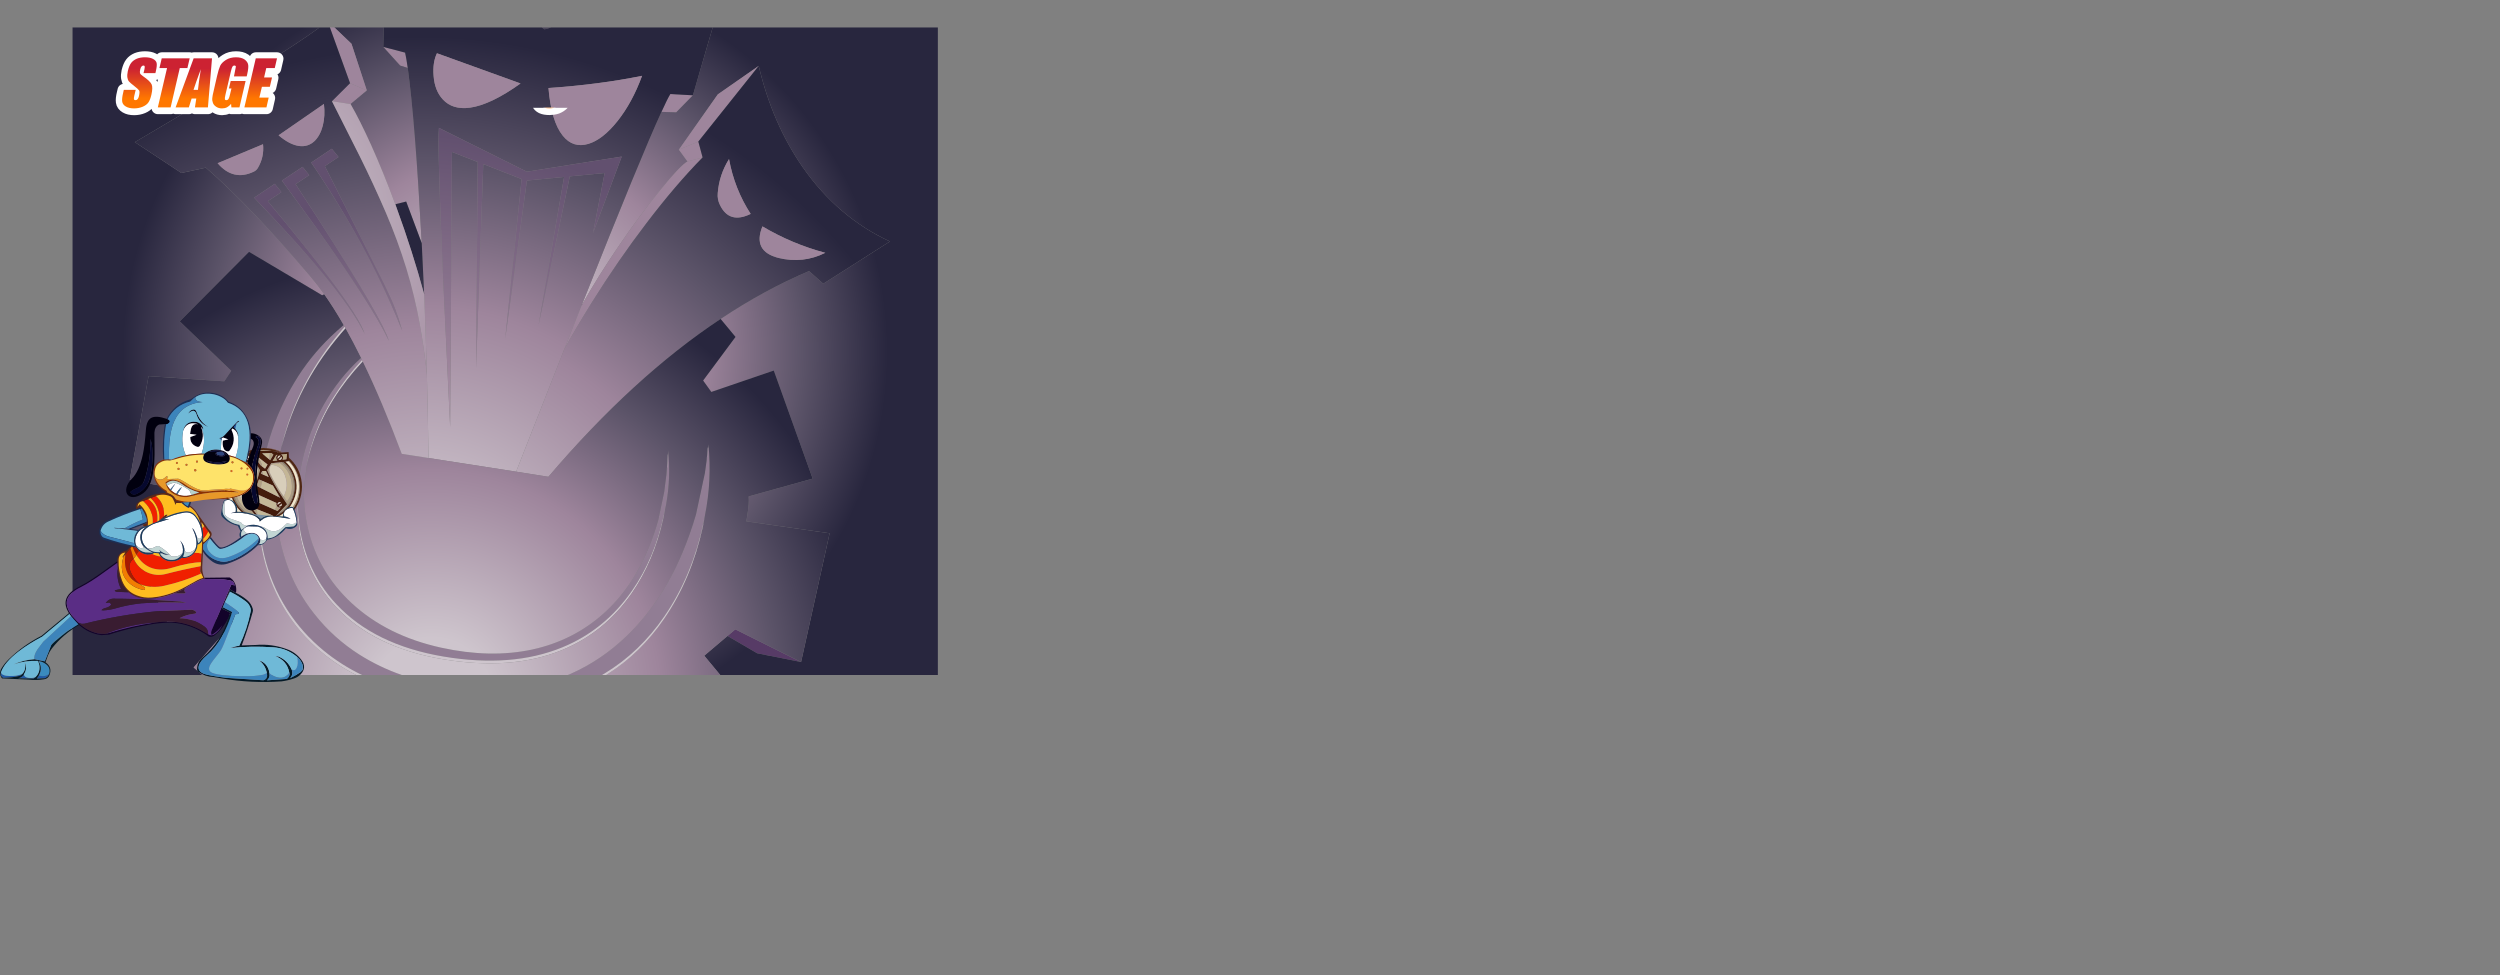 <?xml version="1.0" encoding="UTF-8" standalone="no"?>
<svg xmlns:xlink="http://www.w3.org/1999/xlink" height="683.05px" width="1750.8px" xmlns="http://www.w3.org/2000/svg">
  <rect width="100%" height="100%" fill="#808080" stroke="none"/>
  <g transform="matrix(1.0, 0.0, 0.0, 1.0, 355.25, 291.5)">
    <use height="453.45" transform="matrix(1.0, 0.0, 0.0, 1.0, -304.45, -272.25)" width="606.0" xlink:href="#shape0"/>
    <use height="259.75" id="toon" transform="matrix(1.0, 0.0, 0.0, 1.0, -355.25, -73.65)" width="262.05" xlink:href="#sprite0"/>
    <use height="51.2" transform="matrix(0.896, 0.0, 0.0, 0.896, -342.247, -255.995)" width="586.35" xlink:href="#sprite1"/>
  </g>
  <defs>
    <g id="shape0" transform="matrix(1.0, 0.0, 0.0, 1.0, 3.0, -58.8)">
      <path d="M455.7 484.9 L461.15 480.3 507.2 503.2 476.4 497.05 455.7 484.9" fill="#573b66" fill-rule="evenodd" stroke="none"/>
      <path d="M63.2 475.05 L107.95 459.75 113.5 467.75 98.9 473.15 63.2 475.05" fill="#7f6887" fill-rule="evenodd" stroke="none"/>
      <path d="M442.1 353.3 L442.3 350.75 Q444.9 375.9 439.8 401.05 L438.75 406.3 Q430.75 443.1 411.5 471.1 394.1 496.45 369.4 511.3 L367.75 512.25 343.9 512.25 346.15 511.3 Q367.3 501.9 384.85 485.15 409.2 461.85 424.05 426.75 429.55 413.75 433.6 399.85 L439.85 370.8 441.05 362.1 442.1 353.3 M413.95 358.4 L414.1 355.05 Q416.1 374.0 412.7 392.85 L412.05 396.1 411.15 400.35 Q404.7 430.35 388.9 453.1 369.75 480.75 339.85 492.95 304.65 507.35 256.85 499.35 208.45 491.2 181.8 462.7 169.8 449.95 163.0 433.7 156.6 418.35 155.15 400.9 154.1 389.1 155.4 376.95 157.55 359.1 163.9 342.25 171.45 322.2 184.75 305.4 191.25 297.2 199.1 290.15 L199.8 291.6 Q176.25 317.05 166.1 346.3 162.6 356.35 160.9 366.2 L159.1 381.6 Q158.65 395.7 161.85 409.5 168.9 440.1 192.5 461.95 217.2 484.75 255.05 493.1 289.7 500.7 319.05 494.4 347.4 488.2 368.5 469.55 389.35 451.05 401.0 421.95 404.55 413.15 407.2 403.75 L411.35 384.05 412.95 371.45 Q413.65 365.05 413.95 358.4 M186.9 267.15 L187.6 268.35 Q159.65 300.15 147.4 337.85 145.0 345.15 143.35 352.45 138.45 371.9 139.1 391.85 139.75 413.1 146.6 433.35 153.3 453.1 166.3 469.45 179.75 486.5 198.0 498.05 211.9 506.8 227.55 512.25 L199.75 512.25 Q185.35 505.4 172.9 495.2 157.8 482.85 147.35 466.55 136.05 448.95 131.25 428.3 126.65 408.3 127.55 387.85 128.85 366.1 135.3 345.5 141.65 325.15 152.45 307.2 163.05 289.45 178.0 275.15 182.35 271.0 186.9 267.15" fill="#917d94" fill-rule="evenodd" stroke="none"/>
      <path d="M413.95 358.4 Q413.65 365.05 412.95 371.45 413.55 364.35 413.8 356.95 L413.95 358.4 M160.9 366.2 Q162.6 356.35 166.1 346.3 176.25 317.05 199.8 291.6 L200.3 292.7 Q176.15 318.55 165.85 348.25 162.65 357.3 160.9 366.2 M155.4 376.95 Q154.1 389.1 155.15 400.9 156.6 418.35 163.0 433.7 169.8 449.95 181.8 462.7 208.45 491.2 256.85 499.35 304.65 507.35 339.85 492.95 369.75 480.75 388.9 453.1 404.7 430.35 411.15 400.35 L412.05 396.1 410.9 402.25 Q404.4 432.25 388.6 455.1 369.45 482.65 339.55 494.9 304.35 509.25 256.55 501.25 208.15 493.1 181.5 464.65 169.5 451.85 162.7 435.65 156.3 420.35 154.8 402.85 153.75 390.1 155.4 376.95" fill="#cec5cd" fill-rule="evenodd" stroke="none"/>
      <path d="M214.6 72.4 L229.9 76.4 Q230.75 80.05 231.75 87.15 L226.4 85.45 214.6 72.4 M409.45 117.9 Q413.5 108.9 415.65 105.4 L431.45 106.3 419.75 118.25 409.45 117.9 M203.1 102.95 L191.7 112.45 178.7 110.4 191.35 97.8 203.1 102.95" fill="#9e859c" fill-rule="evenodd" stroke="none"/>
      <path d="M332.15 58.8 L327.6 60.1 325.65 58.8 332.15 58.8 M214.95 58.8 L214.6 72.4 226.4 85.45 231.75 87.15 Q232.9 95.45 234.25 108.35 236.9 134.25 239.2 170.05 L241.55 209.85 230.65 180.7 223.05 182.6 Q214.9 160.7 206.25 141.45 198.15 123.6 191.7 112.45 L203.1 102.95 192.35 70.2 180.4 58.8 214.95 58.8 M353.85 252.6 Q394.6 150.1 409.45 117.9 L419.75 118.25 431.45 106.3 445.3 58.8 603.0 58.8 603.0 512.25 450.6 512.25 439.4 498.75 455.7 484.9 476.4 497.05 507.2 503.2 527.2 413.0 468.9 404.65 Q470.2 396.95 470.5 392.8 470.7 390.1 470.5 387.2 L515.35 374.75 488.1 299.05 444.35 314.05 438.6 306.05 461.3 275.5 450.85 262.9 Q481.6 242.5 512.8 229.4 L522.75 238.25 569.45 208.65 Q532.85 191.75 508.4 156.7 487.1 126.1 477.55 85.7 L448.9 105.65 421.65 144.35 427.65 152.6 Q422.45 155.65 408.9 172.3 394.45 189.85 379.15 212.35 364.95 233.2 354.0 252.6 L353.85 252.6 M169.9 58.8 Q142.95 78.85 40.65 139.1 L73.25 160.7 90.35 156.95 Q122.35 184.8 163.55 233.1 168.4 238.75 173.3 245.65 L171.8 246.35 120.6 215.9 72.05 264.6 108.15 299.25 103.25 306.6 50.25 302.95 37.05 375.6 82.75 384.3 82.9 387.6 33.0 407.55 63.2 475.05 98.9 473.15 113.5 467.75 114.85 469.5 81.8 507.0 87.9 512.25 -3.0 512.25 -3.0 58.8 169.9 58.8" fill="url(#gradient0)" fill-rule="evenodd" stroke="none"/>
      <path d="M325.65 58.8 L327.6 60.1 332.15 58.8 445.3 58.8 431.45 106.3 415.65 105.4 Q413.5 108.9 409.45 117.9 394.6 150.1 353.85 252.6 L353.5 253.5 341.3 284.25 307.65 369.85 246.3 360.3 Q245.9 330.5 245.15 301.8 244.4 273.2 243.25 245.65 L241.55 209.85 239.2 170.05 Q236.9 134.25 234.25 108.35 232.9 95.45 231.75 87.15 230.75 80.05 229.9 76.4 L214.6 72.4 214.95 58.8 325.65 58.8 M330.3 101.2 Q332.25 124.55 340.3 134.55 347.5 143.55 358.3 140.3 368.4 137.2 378.65 124.35 389.05 111.25 395.85 92.65 365.9 98.75 330.3 101.2 M369.65 160.7 L361.5 202.75 381.6 149.2 315.15 159.8 253.6 129.15 Q252.5 142.0 256.3 229.1 L256.8 240.5 261.45 338.75 262.7 145.95 280.75 153.0 279.6 297.6 284.65 154.45 311.5 164.95 299.95 277.25 315.2 166.0 341.25 163.45 323.3 267.5 345.25 163.05 369.65 160.7 M249.85 92.65 Q250.65 103.15 256.35 109.2 263.15 116.6 275.35 114.95 289.95 112.9 310.75 98.0 L252.2 76.85 Q249.1 83.3 249.85 92.65" fill="url(#gradient1)" fill-rule="evenodd" stroke="none"/>
      <path d="M330.3 101.2 Q365.9 98.75 395.85 92.65 389.05 111.25 378.65 124.35 368.4 137.2 358.3 140.3 347.5 143.55 340.3 134.55 332.25 124.55 330.3 101.2" fill="url(#gradient2)" fill-rule="evenodd" stroke="none"/>
      <path d="M369.65 160.7 L345.25 163.05 323.3 267.5 341.25 163.45 315.2 166.0 299.95 277.25 311.5 164.95 284.65 154.45 279.6 297.6 280.75 153.0 262.7 145.95 261.45 338.75 256.8 240.5 256.3 229.1 Q252.5 142.0 253.6 129.15 L315.15 159.8 381.6 149.2 361.5 202.75 369.65 160.7" fill="url(#gradient3)" fill-rule="evenodd" stroke="none"/>
      <path d="M421.65 144.35 L435.25 138.7 438.25 149.8 427.65 152.6 421.65 144.35" fill="url(#gradient4)" fill-rule="evenodd" stroke="none"/>
      <path d="M435.25 138.7 L421.65 144.35 448.9 105.65 477.55 85.7 435.25 138.7" fill="url(#gradient5)" fill-rule="evenodd" stroke="none"/>
      <path d="M341.3 284.25 L353.5 253.5 354.0 252.6 Q364.95 233.2 379.15 212.35 394.45 189.85 408.9 172.3 422.45 155.65 427.65 152.6 L438.25 149.8 Q419.35 169.0 399.0 195.75 378.95 222.0 360.35 251.85 L359.2 253.75 Q349.65 269.15 341.3 284.25" fill="url(#gradient6)" fill-rule="evenodd" stroke="none"/>
      <path d="M307.65 369.85 L341.3 284.25 Q349.65 269.15 359.2 253.75 L360.35 251.85 Q378.95 222.0 399.0 195.75 419.35 169.0 438.25 149.8 L435.25 138.7 477.55 85.7 Q487.1 126.1 508.4 156.7 532.85 191.75 569.45 208.65 L522.75 238.25 512.8 229.4 Q481.6 242.5 450.85 262.9 389.65 303.6 330.25 373.45 L307.65 369.85 M471.9 189.35 Q460.55 171.8 456.75 150.95 449.85 162.0 448.85 174.8 448.45 179.15 450.35 183.0 456.9 196.7 471.9 189.35 M491.5 220.2 Q508.6 224.35 524.15 216.6 500.9 210.4 480.15 198.1 473.05 215.55 491.5 220.2" fill="url(#gradient7)" fill-rule="evenodd" stroke="none"/>
      <path d="M471.9 189.35 Q456.9 196.7 450.35 183.0 448.45 179.15 448.85 174.8 449.85 162.0 456.75 150.95 460.55 171.8 471.9 189.35" fill="url(#gradient8)" fill-rule="evenodd" stroke="none"/>
      <path d="M241.55 209.85 L243.25 245.65 Q235.15 215.8 224.05 185.4 L223.05 182.6 230.65 180.7 241.55 209.85 M246.3 360.3 L307.65 369.85 330.25 373.45 Q389.65 303.6 450.85 262.9 L461.3 275.5 438.6 306.05 444.35 314.05 488.1 299.05 515.35 374.75 470.5 387.2 Q470.7 390.1 470.5 392.8 470.2 396.95 468.9 404.65 L527.2 413.0 507.2 503.2 461.15 480.3 455.7 484.9 439.4 498.75 450.6 512.25 370.7 512.25 372.2 511.3 Q394.9 496.8 411.2 473.05 430.45 445.05 438.45 408.25 L439.8 401.05 Q444.9 375.9 442.3 350.75 L442.1 353.3 442.0 352.75 441.05 362.1 439.85 370.8 433.6 399.85 Q429.55 413.75 424.05 426.75 409.2 461.85 384.85 485.15 367.3 501.9 346.15 511.3 L343.9 512.25 227.55 512.25 Q211.9 506.8 198.0 498.05 179.75 486.5 166.3 469.45 153.3 453.1 146.6 433.35 139.75 413.1 139.1 391.85 138.45 371.9 143.35 352.45 145.0 346.1 147.1 339.75 159.55 301.5 188.2 269.35 193.6 279.0 199.1 290.15 191.25 297.2 184.75 305.4 171.45 322.2 163.9 342.25 157.55 359.1 155.4 376.95 153.75 390.1 154.8 402.85 156.3 420.35 162.7 435.65 169.5 451.85 181.5 464.65 208.15 493.1 256.55 501.25 304.35 509.25 339.55 494.9 369.45 482.65 388.6 455.1 404.4 432.25 410.9 402.25 L412.05 396.1 412.7 392.85 Q416.1 374.0 414.1 355.05 L413.95 358.4 413.8 356.95 Q413.55 364.35 412.95 371.45 L411.35 384.05 407.2 403.75 Q404.55 413.15 401.0 421.95 389.35 451.05 368.5 469.55 347.4 488.2 319.05 494.4 289.7 500.7 255.05 493.1 217.2 484.75 192.5 461.95 168.9 440.1 161.85 409.5 158.65 395.7 159.1 381.6 L160.9 366.2 Q162.65 357.3 165.85 348.25 176.15 318.55 200.3 292.7 213.8 320.5 227.55 357.4 L246.3 360.3 M353.5 253.5 L353.85 252.6 354.0 252.6 353.5 253.5 M173.3 245.65 Q180.05 255.2 186.9 267.15 182.35 271.0 178.0 275.15 163.05 289.45 152.45 307.2 141.65 325.15 135.3 345.5 128.85 366.1 127.55 387.85 126.65 401.5 128.2 414.85 130.6 435.65 139.4 454.65 148.35 474.0 163.55 489.1 177.85 503.25 195.65 512.25 L87.9 512.25 81.8 507.0 114.85 469.5 113.5 467.75 107.95 459.75 63.2 475.05 33.0 407.55 82.9 387.6 82.75 384.3 37.05 375.6 50.25 302.95 103.25 306.6 108.15 299.25 72.05 264.6 120.6 215.9 171.8 246.35 173.3 245.65" fill="url(#gradient9)" fill-rule="evenodd" stroke="none"/>
      <path d="M439.8 401.05 L438.45 408.25 Q430.45 445.05 411.2 473.05 394.9 496.8 372.2 511.3 L370.7 512.25 367.75 512.25 369.4 511.3 Q394.1 496.45 411.5 471.1 430.75 443.1 438.75 406.3 L439.8 401.05 M441.05 362.1 L442.0 352.75 442.1 353.3 441.05 362.1 M187.6 268.35 L188.2 269.35 Q159.55 301.5 147.1 339.75 145.0 346.1 143.35 352.45 145.0 345.15 147.4 337.85 159.65 300.15 187.6 268.35 M195.65 512.25 Q177.85 503.25 163.55 489.1 148.35 474.0 139.4 454.65 130.6 435.65 128.2 414.85 126.65 401.5 127.55 387.85 126.65 408.3 131.25 428.3 136.05 448.95 147.35 466.55 157.8 482.85 172.9 495.2 185.35 505.4 199.75 512.25 L195.65 512.25" fill="url(#gradient10)" fill-rule="evenodd" stroke="none"/>
      <path d="M491.5 220.2 Q473.05 215.55 480.15 198.1 500.9 210.4 524.15 216.6 508.6 224.35 491.5 220.2" fill="url(#gradient11)" fill-rule="evenodd" stroke="none"/>
      <path d="M249.85 92.65 Q249.1 83.3 252.2 76.85 L310.75 98.0 Q289.95 112.9 275.35 114.95 263.15 116.6 256.35 109.2 250.65 103.15 249.85 92.65" fill="url(#gradient12)" fill-rule="evenodd" stroke="none"/>
      <path d="M191.35 97.8 L177.25 58.8 180.4 58.8 192.35 70.2 203.1 102.95 191.35 97.8" fill="url(#gradient13)" fill-rule="evenodd" stroke="none"/>
      <path d="M245.15 301.8 Q245.9 330.5 246.3 360.3 L227.55 357.4 Q213.8 320.5 200.3 292.7 L199.8 291.6 199.1 290.15 Q193.6 279.0 188.2 269.35 L187.6 268.35 186.9 267.15 Q180.05 255.2 173.3 245.65 168.4 238.75 163.55 233.1 122.35 184.8 90.35 156.95 L73.25 160.7 40.65 139.1 Q142.95 78.85 169.9 58.8 L177.25 58.8 191.35 97.8 178.7 110.4 198.25 149.2 Q207.95 168.75 216.5 188.6 224.7 207.75 230.8 227.6 236.65 246.9 240.2 266.8 243.35 284.25 245.15 301.8 M166.3 138.5 Q170.4 134.65 172.25 127.6 174.05 120.6 173.05 112.35 L141.3 134.3 Q149.0 140.9 155.75 141.8 161.85 142.55 166.3 138.5 M188.35 191.4 Q212.1 231.55 228.0 271.45 225.15 261.7 222.95 255.9 220.35 249.1 215.35 238.8 L200.55 209.1 173.7 155.9 183.25 149.5 178.55 143.75 164.15 153.4 Q177.15 172.45 188.35 191.4 M126.8 157.15 Q131.35 149.4 130.4 140.55 L98.6 153.85 Q109.6 166.65 123.95 159.75 125.75 158.9 126.8 157.15 M138.6 168.3 L124.2 178.0 Q157.65 212.8 177.3 237.3 195.2 259.65 201.6 273.45 198.6 263.2 176.25 233.5 160.05 212.05 133.75 180.45 L143.25 174.1 138.6 168.3 M143.65 166.05 L166.2 197.0 Q207.9 255.15 218.6 278.35 214.15 263.45 170.9 195.8 L153.2 168.5 162.75 162.2 158.1 156.4 143.65 166.05" fill="url(#gradient14)" fill-rule="evenodd" stroke="none"/>
      <path d="M166.3 138.5 Q161.85 142.55 155.75 141.8 149.0 140.9 141.3 134.3 L173.05 112.35 Q174.05 120.6 172.25 127.6 170.4 134.65 166.3 138.5" fill="url(#gradient15)" fill-rule="evenodd" stroke="none"/>
      <path d="M243.25 245.65 Q244.4 273.2 245.15 301.8 243.35 284.25 240.2 266.8 236.65 246.9 230.8 227.6 224.7 207.75 216.5 188.6 207.95 168.75 198.25 149.2 L178.7 110.4 191.7 112.45 Q198.15 123.6 206.25 141.45 214.9 160.7 223.05 182.6 L224.05 185.4 Q235.15 215.8 243.25 245.65" fill="url(#gradient16)" fill-rule="evenodd" stroke="none"/>
      <path d="M188.35 191.4 Q177.15 172.45 164.15 153.4 L178.55 143.75 183.25 149.5 173.7 155.9 200.55 209.1 215.35 238.8 Q220.35 249.1 222.95 255.9 225.15 261.7 228.0 271.45 212.1 231.55 188.35 191.4" fill="url(#gradient17)" fill-rule="evenodd" stroke="none"/>
      <path d="M143.65 166.05 L158.1 156.4 162.75 162.2 153.2 168.5 170.9 195.8 Q214.15 263.45 218.6 278.35 207.9 255.15 166.2 197.0 L143.65 166.05" fill="url(#gradient18)" fill-rule="evenodd" stroke="none"/>
      <path d="M138.6 168.3 L143.25 174.1 133.75 180.45 Q160.05 212.05 176.25 233.5 198.6 263.2 201.6 273.45 195.2 259.65 177.3 237.3 157.65 212.8 124.2 178.0 L138.6 168.3" fill="url(#gradient19)" fill-rule="evenodd" stroke="none"/>
      <path d="M126.8 157.15 Q125.75 158.9 123.95 159.75 109.6 166.65 98.6 153.85 L130.4 140.55 Q131.35 149.4 126.8 157.15" fill="url(#gradient20)" fill-rule="evenodd" stroke="none"/>
    </g>
    <radialGradient cx="0" cy="0" gradientTransform="matrix(0.327, 0.0, 0.0, 0.327, 300.05, 286.05)" gradientUnits="userSpaceOnUse" id="gradient0" r="819.2" spreadMethod="pad">
      <stop offset="0.137" stop-color="#cec5cd"/>
      <stop offset="0.514" stop-color="#9e859c"/>
      <stop offset="0.78" stop-color="#5b5368"/>
      <stop offset="1.0" stop-color="#28263e"/>
    </radialGradient>
    <radialGradient cx="0" cy="0" gradientTransform="matrix(0.469, 0.072, -0.072, 0.469, 239.9, 453.7)" gradientUnits="userSpaceOnUse" id="gradient1" r="819.2" spreadMethod="pad">
      <stop offset="0.137" stop-color="#cec5cd"/>
      <stop offset="0.514" stop-color="#9e859c"/>
      <stop offset="0.78" stop-color="#5b5368"/>
      <stop offset="1.0" stop-color="#28263e"/>
    </radialGradient>
    <radialGradient cx="0" cy="0" gradientTransform="matrix(0.39, 0.06, -0.06, 0.39, 234.05, 424.65)" gradientUnits="userSpaceOnUse" id="gradient2" r="819.2" spreadMethod="pad">
      <stop offset="0.078" stop-color="#cec5cd"/>
      <stop offset="0.71" stop-color="#9e859c"/>
    </radialGradient>
    <radialGradient cx="0" cy="0" gradientTransform="matrix(0.401, 0.062, -0.062, 0.401, 224.3, 465.55)" gradientUnits="userSpaceOnUse" id="gradient3" r="819.2" spreadMethod="pad">
      <stop offset="0.137" stop-color="#cec5cd"/>
      <stop offset="0.514" stop-color="#9e859c"/>
      <stop offset="1.0" stop-color="#62506f"/>
    </radialGradient>
    <radialGradient cx="0" cy="0" gradientTransform="matrix(0.022, 0.004, -0.004, 0.022, 353.3, 215.35)" gradientUnits="userSpaceOnUse" id="gradient4" r="819.2" spreadMethod="pad">
      <stop offset="0.137" stop-color="#cec5cd"/>
      <stop offset="1.0" stop-color="#9e859c"/>
    </radialGradient>
    <radialGradient cx="0" cy="0" gradientTransform="matrix(0.062, 0.009, -0.009, 0.062, 375.65, 210.45)" gradientUnits="userSpaceOnUse" id="gradient5" r="819.2" spreadMethod="pad">
      <stop offset="0.137" stop-color="#cec5cd"/>
      <stop offset="1.0" stop-color="#9e859c"/>
    </radialGradient>
    <radialGradient cx="0" cy="0" gradientTransform="matrix(0.117, 0.018, -0.018, 0.117, 338.2, 393.85)" gradientUnits="userSpaceOnUse" id="gradient6" r="819.2" spreadMethod="pad">
      <stop offset="0.137" stop-color="#cec5cd"/>
      <stop offset="1.0" stop-color="#9e859c"/>
    </radialGradient>
    <radialGradient cx="0" cy="0" gradientTransform="matrix(0.476, 0.073, -0.073, 0.476, 236.35, 468.3)" gradientUnits="userSpaceOnUse" id="gradient7" r="819.2" spreadMethod="pad">
      <stop offset="0.137" stop-color="#cec5cd"/>
      <stop offset="0.514" stop-color="#9e859c"/>
      <stop offset="0.78" stop-color="#5b5368"/>
      <stop offset="1.0" stop-color="#28263e"/>
    </radialGradient>
    <radialGradient cx="0" cy="0" gradientTransform="matrix(0.39, 0.06, -0.06, 0.39, 231.25, 440.45)" gradientUnits="userSpaceOnUse" id="gradient8" r="819.2" spreadMethod="pad">
      <stop offset="0.078" stop-color="#cec5cd"/>
      <stop offset="0.71" stop-color="#9e859c"/>
    </radialGradient>
    <radialGradient cx="0" cy="0" gradientTransform="matrix(0.376, 0.058, -0.058, 0.376, 248.5, 529.05)" gradientUnits="userSpaceOnUse" id="gradient9" r="819.2" spreadMethod="pad">
      <stop offset="0.137" stop-color="#cec5cd"/>
      <stop offset="0.514" stop-color="#9e859c"/>
      <stop offset="0.78" stop-color="#5b5368"/>
      <stop offset="1.0" stop-color="#28263e"/>
    </radialGradient>
    <radialGradient cx="0" cy="0" gradientTransform="matrix(0.481, 0.074, -0.074, 0.481, 238.65, 463.15)" gradientUnits="userSpaceOnUse" id="gradient10" r="819.2" spreadMethod="pad">
      <stop offset="0.498" stop-color="#cec5cd"/>
      <stop offset="1.0" stop-color="#9e859c"/>
    </radialGradient>
    <radialGradient cx="0" cy="0" gradientTransform="matrix(0.39, 0.06, -0.06, 0.39, 230.65, 439.1)" gradientUnits="userSpaceOnUse" id="gradient11" r="819.2" spreadMethod="pad">
      <stop offset="0.078" stop-color="#cec5cd"/>
      <stop offset="0.71" stop-color="#9e859c"/>
    </radialGradient>
    <radialGradient cx="0" cy="0" gradientTransform="matrix(0.353, 0.054, -0.054, 0.353, 234.25, 404.5)" gradientUnits="userSpaceOnUse" id="gradient12" r="819.2" spreadMethod="pad">
      <stop offset="0.078" stop-color="#cec5cd"/>
      <stop offset="0.71" stop-color="#9e859c"/>
    </radialGradient>
    <radialGradient cx="0" cy="0" gradientTransform="matrix(0.046, 0.007, -0.007, 0.046, 109.8, 202.3)" gradientUnits="userSpaceOnUse" id="gradient13" r="819.2" spreadMethod="pad">
      <stop offset="0.137" stop-color="#cec5cd"/>
      <stop offset="1.0" stop-color="#9e859c"/>
    </radialGradient>
    <radialGradient cx="0" cy="0" gradientTransform="matrix(0.487, 0.075, -0.075, 0.487, 247.7, 475.1)" gradientUnits="userSpaceOnUse" id="gradient14" r="819.2" spreadMethod="pad">
      <stop offset="0.137" stop-color="#cec5cd"/>
      <stop offset="0.514" stop-color="#9e859c"/>
      <stop offset="0.78" stop-color="#5b5368"/>
      <stop offset="1.0" stop-color="#28263e"/>
    </radialGradient>
    <radialGradient cx="0" cy="0" gradientTransform="matrix(0.357, 0.06, -0.06, 0.357, 195.1, 378.6)" gradientUnits="userSpaceOnUse" id="gradient15" r="819.2" spreadMethod="pad">
      <stop offset="0.078" stop-color="#cec5cd"/>
      <stop offset="0.71" stop-color="#9e859c"/>
    </radialGradient>
    <radialGradient cx="0" cy="0" gradientTransform="matrix(0.25, 0.039, -0.039, 0.25, 103.9, 203.6)" gradientUnits="userSpaceOnUse" id="gradient16" r="819.2" spreadMethod="pad">
      <stop offset="0.137" stop-color="#cec5cd"/>
      <stop offset="1.0" stop-color="#9e859c"/>
    </radialGradient>
    <radialGradient cx="0" cy="0" gradientTransform="matrix(0.323, 0.05, -0.05, 0.323, 236.15, 447.45)" gradientUnits="userSpaceOnUse" id="gradient17" r="819.2" spreadMethod="pad">
      <stop offset="0.137" stop-color="#cec5cd"/>
      <stop offset="0.514" stop-color="#9e859c"/>
      <stop offset="1.0" stop-color="#62506f"/>
    </radialGradient>
    <radialGradient cx="0" cy="0" gradientTransform="matrix(0.323, 0.05, -0.05, 0.323, 236.15, 447.45)" gradientUnits="userSpaceOnUse" id="gradient18" r="819.2" spreadMethod="pad">
      <stop offset="0.137" stop-color="#cec5cd"/>
      <stop offset="0.514" stop-color="#9e859c"/>
      <stop offset="1.0" stop-color="#62506f"/>
    </radialGradient>
    <radialGradient cx="0" cy="0" gradientTransform="matrix(0.323, 0.05, -0.05, 0.323, 236.15, 447.45)" gradientUnits="userSpaceOnUse" id="gradient19" r="819.2" spreadMethod="pad">
      <stop offset="0.137" stop-color="#cec5cd"/>
      <stop offset="0.514" stop-color="#9e859c"/>
      <stop offset="1.0" stop-color="#62506f"/>
    </radialGradient>
    <radialGradient cx="0" cy="0" gradientTransform="matrix(0.416, 0.07, -0.07, 0.416, 131.75, 476.45)" gradientUnits="userSpaceOnUse" id="gradient20" r="819.2" spreadMethod="pad">
      <stop offset="0.078" stop-color="#cec5cd"/>
      <stop offset="0.71" stop-color="#9e859c"/>
    </radialGradient>
    <g id="sprite0" transform="matrix(1.0, 0.0, 0.0, 1.0, -1.2, 65.65)">
      <use height="62.9" transform="matrix(0.899, 0.0, 0.0, 0.899, 158.635, 30.15)" width="60.15" xlink:href="#shape1"/>
      <use height="225.45" transform="matrix(0.899, 0.0, 0.0, 0.899, 1.225, -8.555)" width="236.85" xlink:href="#shape2"/>
    </g>
    <g id="shape1" transform="matrix(1.0, 0.0, 0.0, 1.0, -0.15, 0.0)">
      <path d="M41.2 3.95 L41.15 4.0 41.3 4.0 44.35 3.65 45.1 3.6 49.85 3.3 50.1 7.7 50.1 10.1 49.75 10.45 47.5 10.8 45.55 11.05 44.6 11.15 36.4 11.95 33.15 17.35 Q38.35 28.65 45.4 38.9 L48.7 43.9 40.45 52.5 40.25 52.7 38.35 54.95 36.45 57.35 35.6 58.4 34.3 60.1 33.5 61.15 32.05 62.9 Q30.6 62.8 29.95 61.3 L29.3 60.4 28.2 58.8 27.65 57.95 26.25 56.0 25.6 55.0 Q21.25 48.5 15.35 43.2 L15.05 42.65 Q23.8 32.45 27.0 19.2 L27.55 17.35 24.35 12.1 15.95 11.2 14.75 11.05 12.8 10.8 11.4 10.55 Q10.85 10.45 10.8 10.0 L10.75 9.2 10.75 7.2 11.0 3.3 16.05 3.65 18.8 3.95 19.5 4.05 19.3 3.75 Q18.95 3.3 19.25 2.85 L19.5 2.5 23.6 2.4 36.5 2.4 41.35 2.85 41.2 3.95 M44.4 6.85 L42.0 9.25 42.85 9.45 Q44.45 9.3 44.6 7.7 L44.4 6.85 M41.3 8.5 L43.65 6.15 Q41.6 5.6 41.25 7.7 41.2 8.1 41.3 8.5 M41.15 9.85 Q40.25 9.15 40.1 7.7 40.25 6.15 41.3 5.45 L40.2 5.55 37.4 10.25 40.5 9.9 41.15 9.85 M43.9 5.2 Q45.4 5.8 45.6 7.7 L45.1 9.3 48.1 8.9 48.65 4.7 43.9 5.2 M41.95 38.2 L43.25 38.85 41.9 36.6 37.6 29.35 29.4 25.7 26.75 24.55 25.0 29.65 28.0 31.2 41.95 38.2 M41.95 42.6 Q41.05 43.25 41.3 44.35 L43.8 42.35 Q42.85 41.85 41.95 42.6 M44.15 45.15 L44.4 44.85 44.65 43.4 42.15 45.4 Q43.1 45.85 44.15 45.15 M39.1 48.25 L41.25 49.2 43.65 46.5 42.95 46.6 Q41.5 46.45 40.65 45.3 L40.2 43.85 40.4 42.95 26.4 36.65 22.6 35.0 19.65 39.65 20.85 40.15 22.1 39.8 23.45 40.4 25.05 42.0 39.1 48.25 M34.8 9.0 L35.5 9.6 38.0 5.3 36.5 4.05 35.25 4.1 29.2 4.25 34.8 9.0 M25.45 6.7 L22.5 4.4 22.0 4.4 Q24.5 8.6 27.15 12.45 28.0 13.7 29.3 14.6 L31.5 16.2 33.45 12.95 25.45 6.7 M20.7 6.0 L19.85 6.0 Q20.7 7.2 20.4 8.55 20.15 9.6 19.2 10.1 L23.4 10.5 20.7 6.0 M29.35 18.0 L28.25 20.0 29.85 20.75 34.35 22.7 32.2 18.0 29.35 18.0 M19.5 7.75 Q19.35 6.15 17.75 6.0 L16.95 6.25 19.3 8.6 19.5 7.75 M16.0 7.75 Q16.15 9.35 17.75 9.5 L18.6 9.3 16.25 6.95 Q16.05 7.25 16.0 7.75 M12.25 9.2 L15.8 9.7 Q14.6 8.25 15.3 6.7 L15.75 5.9 12.7 5.45 12.25 9.2 M23.25 41.2 L22.1 40.8 21.3 41.05 23.8 43.05 Q24.05 42.3 23.25 41.2 M20.35 42.55 Q20.5 44.15 22.1 44.3 L22.95 44.1 20.6 41.75 20.35 42.55 M25.05 47.75 L21.05 46.6 25.7 52.6 27.0 54.4 32.65 56.5 34.75 57.05 37.9 53.1 36.05 52.1 25.05 47.75" fill="#441c0c" fill-rule="evenodd" stroke="none"/>
      <path d="M41.3 4.0 L41.2 3.95 41.35 2.85 36.5 2.4 30.15 1.6 23.6 2.4 19.5 2.5 19.25 2.85 Q18.95 3.3 19.3 3.75 L18.8 3.95 16.05 3.65 Q20.25 1.5 25.0 0.6 L26.25 0.4 30.15 0.1 Q38.05 0.3 44.35 3.65 L41.3 4.0 M10.75 7.2 L10.75 9.2 9.9 10.0 Q1.8 18.1 1.5 30.25 1.8 42.4 9.9 50.5 17.35 57.95 28.2 58.8 L29.3 60.4 Q17.05 59.8 8.85 51.55 4.25 46.95 2.05 41.15 -2.2 29.0 3.1 17.3 5.8 11.45 10.75 7.2 M12.8 10.8 L14.75 11.05 Q8.85 15.8 6.5 23.15 3.4 33.0 8.5 42.1 13.6 51.25 23.55 53.95 L25.6 55.0 26.25 56.0 Q18.9 54.95 13.3 50.15 5.4 43.3 4.45 32.95 3.25 19.85 12.8 10.8 M34.3 60.1 L35.6 58.4 Q43.05 57.15 48.8 52.25 57.85 44.45 58.45 32.4 59.05 19.5 50.1 10.1 L50.1 7.7 51.45 8.95 Q60.0 17.45 60.3 30.25 60.0 43.05 51.45 51.55 44.35 58.7 34.3 60.1 M38.35 54.95 L40.25 52.7 Q51.55 47.35 54.05 35.2 56.15 25.1 50.65 16.55 48.6 13.3 45.55 11.05 L47.5 10.8 Q50.95 13.85 53.05 17.95 58.75 29.0 54.0 40.3 49.45 51.2 38.35 54.95" fill="#4f2713" fill-rule="evenodd" stroke="none"/>
      <path d="M41.3 4.0 L41.15 4.0 41.2 3.95 41.3 4.0 M36.5 2.4 L23.6 2.4 30.15 1.6 36.5 2.4 M19.3 3.75 L19.5 4.05 18.8 3.95 19.3 3.75 M10.75 9.2 L10.8 10.0 Q1.1 19.6 2.4 33.1 3.35 42.95 10.25 49.95 17.5 57.2 27.65 57.95 L28.2 58.8 Q17.35 57.95 9.9 50.5 1.8 42.4 1.5 30.25 1.8 18.1 9.9 10.0 L10.75 9.2 M35.6 58.4 L36.45 57.35 Q44.1 55.55 49.75 49.9 57.65 42.0 57.95 30.15 57.65 18.3 49.75 10.45 L50.1 10.1 Q59.05 19.5 58.45 32.4 57.85 44.45 48.8 52.25 43.05 57.15 35.6 58.4" fill="#a89678" fill-rule="evenodd" stroke="none"/>
      <path d="M45.1 3.6 L44.35 3.65 Q38.05 0.3 30.15 0.1 L26.25 0.4 30.75 0.0 Q38.75 0.2 45.1 3.6" fill="#724a30" fill-rule="evenodd" stroke="none"/>
      <path d="M41.3 8.5 Q41.2 8.1 41.25 7.7 41.6 5.6 43.65 6.15 L41.3 8.5 M44.4 6.85 L44.6 7.7 Q44.45 9.3 42.85 9.45 L42.0 9.25 44.4 6.85 M44.15 45.15 Q43.1 45.85 42.15 45.4 L44.65 43.4 44.4 44.85 44.15 45.15 M41.95 42.6 Q42.85 41.85 43.8 42.35 L41.3 44.35 Q41.05 43.25 41.95 42.6 M16.0 7.75 Q16.05 7.25 16.25 6.95 L18.6 9.3 17.75 9.5 Q16.15 9.35 16.0 7.75 M19.5 7.75 L19.3 8.6 16.95 6.25 17.75 6.0 Q19.35 6.15 19.5 7.75 M20.35 42.55 L20.6 41.75 22.95 44.1 22.1 44.3 Q20.5 44.15 20.35 42.55 M23.25 41.2 Q24.05 42.3 23.8 43.05 L21.3 41.05 22.1 40.8 23.25 41.2" fill="#d7cdbb" fill-rule="evenodd" stroke="none"/>
      <path d="M15.95 11.2 L24.35 12.1 27.55 17.35 27.0 19.2 Q23.8 32.45 15.05 42.65 L15.35 43.2 Q21.25 48.5 25.6 55.0 L23.55 53.95 22.3 52.95 Q17.25 51.25 13.4 47.45 6.8 40.95 6.55 30.8 6.8 20.6 13.4 13.55 14.6 12.25 15.95 11.2 M40.45 52.5 L48.7 43.9 45.4 38.9 Q38.35 28.65 33.15 17.35 L36.4 11.95 44.6 11.15 Q51.75 16.65 53.55 25.4 55.55 35.3 50.0 43.55 47.2 47.8 42.95 50.65 L40.45 52.5 M46.05 37.8 L48.6 41.5 Q50.4 39.45 51.3 36.9 52.6 33.25 52.4 29.4 51.85 18.25 43.0 11.75 L41.65 12.05 Q38.8 11.65 36.35 13.2 33.8 16.5 35.55 20.15 40.0 29.5 46.05 37.8 M14.45 42.25 Q18.5 37.2 21.35 31.55 L23.75 25.95 Q25.15 22.1 25.9 17.95 26.3 15.65 24.6 14.0 22.2 12.4 19.25 12.3 15.05 14.65 12.0 18.35 10.25 20.5 9.3 23.5 6.2 33.5 11.7 42.45 14.8 47.45 19.85 49.4 L18.65 48.0 Q17.45 46.65 15.95 45.75 13.95 44.4 14.45 42.25" fill="#a99b81" fill-rule="evenodd" stroke="none"/>
      <path d="M41.15 9.85 L40.5 9.9 37.4 10.25 40.2 5.55 41.3 5.45 Q40.25 6.15 40.1 7.7 40.25 9.15 41.15 9.85 M43.9 5.2 L48.65 4.7 48.1 8.9 45.1 9.3 45.6 7.7 Q45.4 5.8 43.9 5.2 M20.7 6.0 L23.4 10.5 19.2 10.1 Q20.15 9.6 20.4 8.55 20.7 7.2 19.85 6.0 L20.7 6.0 M12.25 9.2 L12.7 5.45 15.75 5.9 15.3 6.7 Q14.6 8.25 15.8 9.7 L12.25 9.2" fill="#b5a581" fill-rule="evenodd" stroke="none"/>
      <path d="M14.75 11.05 L15.95 11.2 Q14.6 12.25 13.4 13.55 6.8 20.6 6.55 30.8 6.8 40.95 13.4 47.45 17.25 51.25 22.3 52.95 L23.55 53.95 Q13.6 51.25 8.5 42.1 3.4 33.0 6.5 23.15 8.85 15.8 14.75 11.05 M40.25 52.7 L40.45 52.5 42.95 50.65 Q47.2 47.8 50.0 43.55 55.55 35.3 53.55 25.4 51.75 16.65 44.6 11.15 L45.55 11.05 Q48.6 13.3 50.65 16.55 56.15 25.1 54.05 35.2 51.55 47.35 40.25 52.7" fill="#887c64" fill-rule="evenodd" stroke="none"/>
      <path d="M10.8 10.0 Q10.85 10.45 11.4 10.55 L12.8 10.8 Q3.25 19.85 4.45 32.95 5.4 43.3 13.3 50.15 18.9 54.95 26.25 56.0 L27.65 57.95 Q17.5 57.2 10.25 49.95 3.35 42.95 2.4 33.1 1.1 19.6 10.8 10.0 M36.45 57.35 L38.35 54.95 Q49.45 51.2 54.0 40.3 58.75 29.0 53.05 17.95 50.95 13.85 47.5 10.8 L49.75 10.45 Q57.65 18.3 57.95 30.15 57.65 42.0 49.75 49.9 44.1 55.55 36.45 57.35" fill="#f0e6ca" fill-rule="evenodd" stroke="none"/>
      <path d="M36.35 13.2 Q38.8 11.65 41.65 12.05 L43.0 11.75 Q51.85 18.25 52.4 29.4 52.6 33.25 51.3 36.9 50.4 39.45 48.6 41.5 L46.05 37.8 Q50.35 29.45 46.7 20.6 43.8 13.75 36.35 13.2 M24.6 14.0 Q16.75 16.25 12.2 23.4 8.65 29.55 11.25 36.2 12.4 39.5 14.45 42.25 13.95 44.4 15.95 45.75 17.45 46.65 18.65 48.0 L19.85 49.4 Q14.8 47.45 11.7 42.45 6.2 33.5 9.3 23.5 10.25 20.5 12.0 18.35 15.05 14.65 19.25 12.3 22.2 12.4 24.6 14.0" fill="#c4b696" fill-rule="evenodd" stroke="none"/>
      <path d="M46.05 37.8 Q40.0 29.5 35.55 20.15 33.8 16.5 36.35 13.2 43.8 13.75 46.7 20.6 50.35 29.45 46.05 37.8 M24.6 14.0 Q26.3 15.65 25.9 17.95 25.15 22.1 23.75 25.95 L21.35 31.55 Q18.5 37.2 14.45 42.25 12.4 39.5 11.25 36.2 8.65 29.55 12.2 23.4 16.75 16.25 24.6 14.0" fill="#d8ceba" fill-rule="evenodd" stroke="none"/>
      <path d="M41.9 36.6 L43.25 38.85 41.95 38.2 41.9 36.6 M28.0 31.2 L25.0 29.65 26.75 24.55 29.4 25.7 28.0 31.2 M40.65 45.3 Q41.5 46.45 42.95 46.6 L43.65 46.5 41.25 49.2 39.1 48.25 40.65 45.3 M25.05 42.0 L23.45 40.4 22.1 39.8 20.85 40.15 19.65 39.65 22.6 35.0 26.4 36.65 25.05 42.0 M35.25 4.1 L36.5 4.05 38.0 5.3 35.5 9.6 34.8 9.0 35.25 4.1 M29.3 14.6 Q28.0 13.7 27.15 12.45 24.5 8.6 22.0 4.4 L22.5 4.4 25.45 6.7 26.55 8.3 Q28.7 11.05 29.3 14.6 M29.85 20.75 L28.25 20.0 29.35 18.0 29.85 20.75 M25.7 52.6 L21.05 46.6 25.05 47.75 25.7 52.6 M36.05 52.1 L37.9 53.1 34.75 57.05 32.65 56.5 36.05 52.1" fill="#af9f81" fill-rule="evenodd" stroke="none"/>
      <path d="M41.9 36.6 L41.95 38.2 28.0 31.2 29.4 25.7 37.6 29.35 41.9 36.6 M40.65 45.3 L39.1 48.25 25.05 42.0 26.4 36.65 40.4 42.95 40.2 43.85 40.65 45.3 M35.25 4.1 L34.8 9.0 29.2 4.25 35.25 4.1 M29.3 14.6 Q28.7 11.05 26.55 8.3 L25.45 6.7 33.45 12.95 31.5 16.2 29.3 14.6 M29.85 20.75 L29.35 18.0 32.2 18.0 34.35 22.7 29.85 20.75 M25.7 52.6 L25.05 47.75 36.05 52.1 32.65 56.5 27.0 54.4 25.7 52.6" fill="#c4b898" fill-rule="evenodd" stroke="none"/>
    </g>
    <g id="shape2" transform="matrix(1.0, 0.0, 0.0, 1.0, -0.25, -0.05)">
      <path d="M195.85 74.25 Q196.15 80.5 198.6 86.1 198.9 86.75 199.65 86.9 L200.5 86.45 Q201.3 85.2 200.95 83.75 196.4 64.1 201.85 44.75 L203.15 39.95 Q203.7 37.7 202.7 35.45 202.1 34.0 200.5 33.8 L199.25 34.65 Q201.1 35.45 201.65 37.3 202.15 39.1 201.4 40.85 197.85 49.75 196.25 59.05 194.95 57.05 192.9 55.35 194.5 48.8 196.9 43.45 198.6 39.75 197.45 37.6 196.85 36.45 195.5 35.95 L195.5 31.7 Q199.05 31.7 201.7 33.65 205.25 36.2 204.15 40.4 201.2 52.5 200.5 60.55 199.7 70.0 201.45 78.85 202.55 84.35 202.2 86.95 201.55 91.15 197.4 91.7 192.65 92.35 190.2 88.0 188.3 84.65 188.7 79.7 193.65 77.55 195.85 74.25 M171.8 35.85 L170.85 35.5 Q173.4 35.2 175.35 33.0 180.5 27.2 185.7 22.05 L186.65 22.3 184.5 23.9 182.15 26.95 183.5 28.2 Q185.85 30.95 186.0 34.55 L185.25 32.4 Q184.45 30.1 182.45 28.7 L181.35 28.0 180.55 29.05 Q184.75 37.7 179.1 45.2 178.35 46.15 177.2 45.8 175.25 45.4 174.5 43.65 173.2 40.7 173.85 37.45 L178.05 36.5 174.0 35.05 173.1 35.5 171.8 35.85 M142.9 29.75 Q144.4 23.25 150.65 22.75 L153.4 22.9 Q157.7 24.15 158.65 28.7 L157.35 27.4 156.7 26.6 Q160.15 34.35 155.9 41.5 155.15 42.75 153.55 42.2 148.3 40.3 148.45 34.65 L153.35 32.9 148.3 32.25 Q148.55 30.1 149.05 28.1 150.2 23.7 154.55 24.75 153.7 24.35 152.85 24.2 145.6 22.8 142.9 29.75 M159.8 47.5 L160.35 46.95 Q165.65 43.3 172.2 44.85 176.05 45.65 178.0 48.2 L178.45 48.8 179.05 49.9 Q180.15 54.5 175.25 55.55 171.2 56.45 166.9 55.75 164.25 55.55 161.7 54.6 157.1 52.85 159.05 48.4 L159.8 47.5 M168.15 47.55 Q168.0 49.0 171.0 49.55 174.65 50.2 175.45 48.85 175.75 48.35 175.4 47.65 176.65 48.25 177.35 49.0 L176.2 47.55 173.45 45.85 Q168.95 44.05 162.9 46.15 L169.15 46.35 Q168.25 46.85 168.15 47.55 M176.95 53.2 Q168.9 55.6 160.8 52.9 165.0 55.45 169.75 55.5 174.0 55.8 176.95 53.2 M128.65 24.6 L124.25 24.9 Q120.8 26.35 120.5 31.3 120.4 32.45 120.6 40.65 120.75 48.9 120.4 54.5 119.2 73.1 111.85 78.35 107.65 81.35 104.2 81.45 101.05 81.55 99.5 79.4 98.0 77.25 98.75 74.05 99.6 70.55 102.85 67.3 108.7 61.35 111.45 48.45 112.95 41.65 113.9 28.8 114.45 21.45 118.35 19.6 122.05 17.8 130.0 20.5 L130.85 20.8 Q134.05 22.4 130.9 24.4 L129.6 24.8 128.65 24.6 M146.95 16.4 Q147.65 14.6 149.55 13.65 152.35 12.35 153.4 15.4 154.65 19.2 157.25 22.4 159.55 25.2 162.55 26.8 155.35 24.2 153.15 16.45 152.6 14.5 150.65 14.1 148.4 14.7 146.95 16.4 M117.45 36.15 Q117.7 51.35 113.6 65.65 L112.4 69.1 Q110.85 72.8 107.3 74.25 104.45 75.3 102.0 77.15 L101.85 77.95 Q103.9 80.4 106.75 78.95 115.05 74.9 117.1 65.95 120.05 53.25 118.5 40.45 L117.45 36.15" fill="#01000f" fill-rule="evenodd" stroke="none"/>
      <path d="M196.25 59.05 Q197.85 49.75 201.4 40.85 202.15 39.1 201.65 37.3 201.1 35.45 199.25 34.65 L200.5 33.8 Q202.1 34.0 202.7 35.45 203.7 37.7 203.15 39.95 L201.85 44.75 Q196.4 64.1 200.95 83.75 201.3 85.2 200.5 86.45 L199.65 86.9 Q198.9 86.75 198.6 86.1 196.15 80.5 195.85 74.25 L196.45 73.0 Q200.25 65.85 196.25 59.05 M168.15 47.55 Q168.25 46.85 169.15 46.35 L162.9 46.15 Q168.95 44.05 173.45 45.85 L176.2 47.55 177.35 49.0 Q176.65 48.25 175.4 47.65 175.75 48.35 175.45 48.85 174.65 50.2 171.0 49.55 168.0 49.0 168.15 47.55 M168.95 47.35 Q168.8 48.45 171.25 48.85 174.2 49.35 174.8 48.35 175.1 47.85 174.6 47.2 174.0 46.4 172.6 46.15 L169.8 46.35 Q169.0 46.75 168.95 47.35 M176.95 53.2 Q174.0 55.8 169.75 55.5 165.0 55.45 160.8 52.9 168.9 55.6 176.95 53.2 M117.45 36.15 L118.5 40.45 Q120.05 53.25 117.1 65.95 115.05 74.9 106.75 78.95 103.9 80.4 101.85 77.95 L102.0 77.15 Q104.45 75.3 107.3 74.25 110.85 72.8 112.4 69.1 L113.6 65.65 Q117.7 51.35 117.45 36.15" fill="#06082e" fill-rule="evenodd" stroke="none"/>
      <path d="M142.85 85.5 L147.8 85.35 146.65 88.6 Q144.15 87.7 142.85 85.5 M40.1 196.8 L40.15 196.5 Q45.7 188.45 54.85 184.55 52.05 186.5 48.75 189.15 42.05 194.5 40.1 196.8 M38.55 219.2 Q37.05 220.45 34.9 220.8 32.6 221.2 30.5 220.3 33.7 214.35 30.0 209.1 33.45 209.5 36.15 211.65 39.85 214.55 38.55 219.2 M235.85 216.1 L236.05 212.65 Q236.45 214.45 235.85 216.1" fill="#3a8bbe" fill-rule="evenodd" stroke="none"/>
      <path d="M195.5 31.7 L195.5 35.95 Q195.2 44.25 192.35 54.7 L192.3 54.85 191.5 54.25 Q201.9 15.95 177.7 7.95 176.0 5.35 172.55 3.5 169.1 1.65 165.05 1.1 157.55 0.15 152.2 3.75 L151.95 3.9 151.35 4.3 148.4 7.05 Q136.4 9.9 130.85 20.8 L130.0 20.5 Q135.65 9.3 147.7 5.55 149.05 5.15 150.3 4.2 157.55 -1.25 166.75 0.45 173.95 1.8 178.25 7.15 185.9 9.6 190.55 16.25 195.35 23.2 195.5 31.7 M201.1 118.95 Q191.05 128.9 177.5 133.3 170.85 135.4 165.45 131.55 161.1 128.45 158.35 124.05 L158.45 121.9 Q164.05 130.95 174.75 131.95 179.3 131.4 183.65 129.35 192.2 125.35 199.3 118.85 201.6 116.75 201.7 113.65 201.35 112.2 200.1 111.15 198.55 109.9 196.3 109.95 193.75 110.05 191.05 111.8 184.0 117.45 177.85 120.15 172.5 122.5 170.9 121.6 169.15 120.6 163.8 113.85 L163.6 113.55 164.35 112.5 Q169.55 119.4 171.35 120.45 172.85 121.35 177.15 119.4 181.5 117.4 187.3 113.0 L188.25 112.3 189.15 111.55 Q191.5 110.05 193.75 109.6 L194.9 109.4 Q200.9 108.55 203.0 114.25 203.3 116.15 202.15 117.95 L202.05 118.1 201.1 118.95 M101.95 119.9 L82.1 115.15 Q80.0 114.65 78.75 112.7 75.9 108.15 79.1 103.55 80.75 101.15 83.35 99.95 94.45 94.45 106.2 90.75 L110.45 89.25 110.9 90.55 110.75 90.3 109.45 90.75 Q96.7 94.85 84.6 100.45 79.8 102.65 78.55 107.8 78.25 109.95 79.55 111.9 80.15 112.75 81.05 113.05 93.05 117.25 105.6 119.7 L106.25 120.85 103.55 120.25 102.8 120.1 101.95 119.9 M127.4 52.35 Q126.45 39.8 128.2 27.35 L128.65 24.6 129.6 24.8 Q127.5 37.25 128.2 49.85 L128.3 52.15 127.4 52.35 M141.65 86.1 L141.75 85.4 142.85 85.5 Q144.15 87.7 146.65 88.6 L147.8 85.35 149.15 85.15 Q148.5 86.95 148.2 88.1 L147.95 89.05 147.9 89.2 Q147.5 91.4 141.65 86.1 M100.35 106.05 L114.4 100.6 114.5 101.75 111.3 103.0 102.25 106.4 108.05 107.05 107.4 107.8 92.7 105.9 Q90.0 106.05 88.95 105.35 L100.35 106.05" fill="#1b2e54" fill-rule="evenodd" stroke="none"/>
      <path d="M185.25 32.4 Q185.9 34.4 185.95 36.95 186.05 44.8 183.7 50.35 L178.45 48.8 178.0 48.2 Q176.05 45.65 172.2 44.85 L172.65 37.5 173.1 35.5 174.0 35.05 178.05 36.5 173.85 37.45 Q173.2 40.7 174.5 43.65 175.25 45.4 177.2 45.8 178.35 46.15 179.1 45.2 184.75 37.7 180.55 29.05 L181.35 28.0 182.45 28.7 Q184.45 30.1 185.25 32.4 M144.95 48.85 Q141.1 40.25 142.7 30.8 L142.9 29.75 Q145.6 22.8 152.85 24.2 153.7 24.35 154.55 24.75 150.2 23.7 149.05 28.1 148.55 30.1 148.3 32.25 L153.35 32.9 148.45 34.65 Q148.3 40.3 153.55 42.2 155.15 42.75 155.9 41.5 160.15 34.35 156.7 26.6 L157.35 27.4 Q160.85 36.95 157.55 46.7 L157.2 47.55 Q150.45 47.8 144.95 48.85 M176.15 84.0 Q179.25 82.85 181.45 85.3 184.45 88.65 183.85 93.05 L179.85 94.0 Q188.35 92.85 196.5 95.35 199.9 96.25 202.4 99.15 L202.5 100.55 Q207.4 95.75 214.45 96.65 L222.6 97.8 226.6 98.45 Q224.4 96.9 221.7 96.55 220.3 91.65 225.5 90.25 226.75 89.8 228.2 89.9 230.65 94.9 231.25 100.7 229.3 103.6 223.85 101.75 L220.85 104.55 Q218.95 106.3 217.3 107.1 212.7 109.45 207.6 106.05 205.35 104.65 202.5 103.95 197.8 102.25 193.15 103.65 L192.6 103.85 190.6 103.35 Q188.6 102.5 187.95 101.15 L179.2 98.1 Q175.0 96.1 175.2 93.4 L175.0 88.0 Q174.9 85.25 176.15 84.0 M231.25 100.7 Q231.3 102.45 229.65 103.75 L229.05 104.2 229.2 104.05 Q231.2 102.8 231.25 100.7 M207.65 113.9 Q207.0 114.9 204.9 114.95 203.8 115.0 203.0 114.25 200.9 108.55 194.9 109.4 L193.75 109.6 Q191.0 109.75 190.1 107.0 L189.9 106.3 Q191.25 104.9 193.4 104.2 L201.0 104.4 Q204.9 105.55 206.75 108.0 208.75 110.65 207.65 113.9 M149.0 79.85 L147.7 80.25 Q139.6 81.65 133.4 76.2 L137.1 70.5 132.75 75.6 130.4 72.5 Q132.15 71.1 135.9 70.2 137.3 69.85 144.75 74.1 149.35 76.7 149.0 79.85 M138.35 79.2 L141.9 73.7 Q140.85 74.2 140.2 74.95 138.6 76.75 137.5 78.85 L138.35 79.2 M116.5 122.35 Q109.65 118.1 110.95 110.4 111.25 108.7 112.5 107.4 116.25 103.45 121.75 101.65 L132.05 98.55 127.25 98.8 Q135.25 94.9 143.85 93.5 149.6 92.7 152.95 97.5 157.3 103.8 157.6 111.3 157.1 113.1 156.1 113.7 154.95 114.35 153.7 112.85 L153.1 111.1 Q151.55 106.75 149.95 105.55 155.0 115.6 152.45 121.8 150.35 123.8 148.1 124.45 145.2 125.3 143.9 123.0 143.85 119.6 141.75 116.8 L140.55 115.25 Q143.35 119.7 142.6 124.85 139.3 128.3 134.3 127.7 132.95 127.35 132.4 126.15 128.45 122.25 123.85 119.6 L122.15 119.65 Q118.9 122.05 114.95 121.2 L116.5 122.35 M126.35 125.3 Q127.5 125.95 128.95 126.3 L132.4 126.15 Q129.8 127.35 126.35 125.3 M106.85 120.2 Q104.55 116.5 106.25 111.9 108.3 106.35 114.05 104.8 108.7 108.3 109.7 114.6 110.2 118.0 112.6 120.55 111.05 121.35 110.2 121.3 108.45 121.2 106.25 118.95 L106.85 120.2" fill="#ffffff" fill-rule="evenodd" stroke="none"/>
      <path d="M168.95 47.35 Q169.0 46.75 169.8 46.35 L172.6 46.15 Q174.0 46.4 174.6 47.2 175.1 47.85 174.8 48.35 174.2 49.35 171.25 48.85 168.8 48.45 168.95 47.35" fill="#30477e" fill-rule="evenodd" stroke="none"/>
      <path d="M184.5 23.9 L183.5 28.2 182.15 26.95 184.5 23.9 M172.65 37.5 Q172.1 36.9 171.8 35.85 L173.1 35.5 172.65 37.5 M1.05 217.9 Q1.45 220.55 7.5 220.8 13.05 221.0 17.35 219.3 L16.2 220.4 15.4 220.75 Q9.45 222.2 2.7 222.25 L2.0 221.8 Q0.25 220.2 1.05 217.9 M18.85 219.45 Q19.0 221.7 22.25 222.2 25.1 222.7 27.8 221.7 L26.35 222.85 14.25 222.6 15.7 222.2 16.3 221.95 Q18.0 221.1 18.85 219.45 M30.5 220.3 Q32.6 221.2 34.9 220.8 37.05 220.45 38.55 219.2 L37.45 221.1 35.4 222.55 28.85 222.9 30.5 220.3" fill="#205aa6" fill-rule="evenodd" stroke="none"/>
      <path d="M196.25 59.05 Q200.25 65.85 196.45 73.0 L195.85 74.25 Q193.65 77.55 188.7 79.7 184.35 81.6 177.85 82.65 L158.8 83.65 176.25 81.95 Q181.15 81.7 185.7 80.1 191.3 78.15 194.95 73.7 196.85 71.05 197.25 67.85 197.85 63.3 195.05 59.7 189.05 51.9 179.05 49.9 L178.45 48.8 183.7 50.35 191.5 54.25 192.3 54.85 192.9 55.35 Q194.95 57.05 196.25 59.05 M131.9 52.0 L133.9 52.25 Q138.6 50.0 144.95 48.85 150.45 47.8 157.2 47.55 L159.8 47.5 159.05 48.4 Q147.45 48.35 136.6 52.0 L132.55 53.0 Q128.3 52.3 124.5 54.8 122.05 56.35 121.2 59.25 119.95 63.55 121.55 67.55 124.1 73.6 129.9 76.45 L130.9 78.45 129.7 78.2 129.15 77.1 Q120.6 72.6 119.9 63.0 119.4 56.4 125.25 53.3 126.25 52.7 127.4 52.35 L128.3 52.15 131.9 52.0 M170.15 76.3 Q177.95 75.7 185.6 77.35 186.25 77.55 185.8 77.9 167.75 76.2 150.15 80.45 L146.15 81.4 Q141.05 81.8 136.4 79.45 130.45 76.4 129.1 70.1 132.35 67.1 136.8 68.15 141.2 69.15 144.75 71.9 152.6 77.85 162.3 77.0 L170.15 76.3 M141.75 85.4 L139.55 85.0 137.4 84.35 137.0 83.25 Q143.25 85.45 149.8 85.0 L149.15 85.15 147.8 85.35 142.85 85.5 141.75 85.4 M149.0 79.85 L155.4 77.85 Q147.4 75.65 140.85 70.55 139.9 69.8 138.7 69.45 133.5 67.4 129.7 70.95 L130.4 72.5 132.75 75.6 133.4 76.2 Q139.6 81.65 147.7 80.25 L149.0 79.85" fill="#8c3000" fill-rule="evenodd" stroke="none"/>
      <path d="M193.65 59.6 Q193.95 58.9 193.25 58.6 192.55 58.3 192.25 59.05 192.0 59.7 192.65 60.0 193.4 60.35 193.65 59.6 M188.65 58.4 Q187.9 58.15 187.65 58.85 187.35 59.55 188.05 59.8 188.75 60.15 189.05 59.4 189.4 58.7 188.65 58.4 M193.6 64.2 Q193.9 63.45 193.15 63.15 192.4 62.85 192.1 63.55 191.8 64.35 192.55 64.65 193.3 64.95 193.6 64.2 M179.05 49.9 Q189.05 51.9 195.05 59.7 197.85 63.3 197.25 67.85 196.85 71.05 194.95 73.7 192.3 76.7 187.75 76.3 L179.55 74.8 158.6 76.2 Q154.8 76.2 147.8 72.0 L142.8 68.95 Q140.25 67.45 139.1 67.15 L130.4 67.4 Q131.3 63.55 129.0 66.05 127.3 67.85 124.8 67.8 122.05 67.7 120.9 65.2 L121.55 67.55 Q119.95 63.55 121.2 59.25 122.05 56.35 124.5 54.8 128.3 52.3 132.55 53.0 L136.6 52.0 Q147.45 48.35 159.05 48.4 157.1 52.85 161.7 54.6 164.25 55.55 166.9 55.75 171.2 56.45 175.25 55.55 180.15 54.5 179.05 49.9 M179.8 60.85 Q179.5 61.7 180.25 61.95 181.05 62.3 181.4 61.5 181.7 60.7 180.9 60.4 180.1 60.1 179.8 60.85 M181.0 55.05 Q181.75 55.35 182.0 54.65 182.3 53.95 181.6 53.65 180.85 53.35 180.6 54.05 180.3 54.8 181.0 55.05 M139.2 58.65 Q138.35 58.8 138.5 59.55 138.55 60.35 139.35 60.3 140.15 60.25 140.1 59.4 140.0 58.6 139.2 58.65 M138.75 54.75 Q138.65 54.0 137.9 54.05 137.2 54.1 137.25 54.9 137.3 55.65 138.1 55.6 138.8 55.55 138.75 54.75 M145.4 55.55 Q144.7 55.6 144.75 56.35 144.8 57.15 145.6 57.05 146.3 57.0 146.25 56.2 146.2 55.45 145.4 55.55 M152.4 61.4 Q153.25 61.35 153.15 60.45 153.05 59.6 152.25 59.65 151.4 59.75 151.45 60.6 151.5 61.45 152.4 61.4 M152.9 53.85 Q152.95 54.65 153.7 54.55 154.5 54.5 154.4 53.7 154.35 52.9 153.6 53.05 152.75 53.1 152.9 53.85" fill="#fee36a" fill-rule="evenodd" stroke="none"/>
      <path d="M193.65 59.6 Q193.4 60.35 192.65 60.0 192.0 59.7 192.25 59.05 192.55 58.3 193.25 58.6 193.95 58.9 193.65 59.6 M188.65 58.4 Q189.4 58.7 189.05 59.4 188.75 60.15 188.05 59.8 187.35 59.55 187.65 58.85 187.9 58.15 188.65 58.4 M193.6 64.2 Q193.3 64.95 192.55 64.65 191.8 64.35 192.1 63.55 192.4 62.85 193.15 63.15 193.9 63.45 193.6 64.2 M181.0 55.05 Q180.3 54.8 180.6 54.05 180.85 53.35 181.6 53.65 182.3 53.95 182.0 54.65 181.75 55.35 181.0 55.05 M179.8 60.85 Q180.1 60.1 180.9 60.4 181.7 60.7 181.4 61.5 181.05 62.3 180.25 61.95 179.5 61.7 179.8 60.85 M152.9 53.85 Q152.75 53.1 153.6 53.05 154.35 52.9 154.4 53.7 154.5 54.5 153.7 54.55 152.95 54.65 152.9 53.85 M152.4 61.4 Q151.5 61.45 151.45 60.6 151.4 59.75 152.25 59.65 153.05 59.6 153.15 60.45 153.25 61.35 152.4 61.4 M145.4 55.55 Q146.2 55.45 146.25 56.2 146.3 57.0 145.6 57.05 144.8 57.15 144.75 56.35 144.7 55.6 145.4 55.55 M138.75 54.75 Q138.8 55.55 138.1 55.6 137.3 55.65 137.25 54.9 137.2 54.1 137.9 54.05 138.65 54.0 138.75 54.75 M139.2 58.65 Q140.0 58.6 140.1 59.4 140.15 60.25 139.35 60.3 138.55 60.35 138.5 59.55 138.35 58.8 139.2 58.65" fill="#d56d19" fill-rule="evenodd" stroke="none"/>
      <path d="M121.55 67.55 L120.9 65.2 Q122.05 67.7 124.8 67.8 127.3 67.85 129.0 66.05 131.3 63.55 130.4 67.4 L139.1 67.15 Q140.25 67.45 142.8 68.95 L147.8 72.0 Q154.8 76.2 158.6 76.2 L179.55 74.8 187.75 76.3 Q192.3 76.7 194.95 73.7 191.3 78.15 185.7 80.1 181.15 81.7 176.25 81.95 L158.8 83.65 149.8 85.0 Q143.25 85.45 137.0 83.25 L136.7 82.7 Q134.75 79.4 130.9 78.45 L129.9 76.45 Q124.1 73.6 121.55 67.55 M170.15 76.3 L162.3 77.0 Q152.6 77.85 144.75 71.9 141.2 69.15 136.8 68.15 132.35 67.1 129.1 70.1 130.45 76.4 136.4 79.45 141.05 81.8 146.15 81.4 L150.15 80.45 Q167.75 76.2 185.8 77.9 186.25 77.55 185.6 77.35 177.95 75.7 170.15 76.3" fill="#e79829" fill-rule="evenodd" stroke="none"/>
      <path d="M187.3 113.0 Q186.25 110.6 187.35 108.55 L187.6 108.1 185.5 103.8 Q178.45 102.2 173.6 97.15 172.2 95.7 172.5 93.7 173.15 89.6 174.15 85.6 174.65 83.65 176.7 83.3 181.25 82.8 183.6 86.5 185.55 89.6 184.75 92.9 190.95 92.7 196.9 94.6 200.75 95.95 203.4 98.45 205.5 96.2 208.95 95.9 L220.7 96.55 Q220.75 90.3 226.75 89.05 228.65 88.75 229.4 90.5 L230.45 93.55 Q231.9 98.2 231.75 102.9 L231.3 103.95 Q227.75 107.4 222.95 105.75 217.15 113.1 208.3 114.75 L207.8 115.45 Q205.45 119.1 201.1 118.95 L202.05 118.1 Q204.35 118.1 206.0 116.9 207.65 115.65 207.65 113.9 208.75 110.65 206.75 108.0 204.9 105.55 201.0 104.4 L193.4 104.2 Q191.25 104.9 189.9 106.3 187.7 108.45 188.1 111.45 L188.25 112.3 187.3 113.0 M231.25 100.7 Q230.65 94.9 228.2 89.9 226.75 89.8 225.5 90.25 220.3 91.65 221.7 96.55 224.4 96.9 226.6 98.45 L222.6 97.8 214.45 96.65 Q207.4 95.75 202.5 100.55 L202.4 99.15 Q199.9 96.25 196.5 95.35 188.35 92.85 179.85 94.0 L183.85 93.05 Q184.45 88.65 181.45 85.3 179.25 82.85 176.15 84.0 175.2 84.25 174.85 85.1 173.25 89.0 173.7 93.1 173.85 94.75 174.75 96.0 179.1 101.85 186.75 103.0 L188.25 107.0 192.6 103.85 193.15 103.65 Q197.8 102.25 202.5 103.95 208.4 106.0 208.8 112.2 L208.8 113.6 Q213.6 113.3 217.05 109.95 L222.5 104.85 229.05 104.2 229.65 103.75 Q231.3 102.45 231.25 100.7 M158.55 111.9 L157.7 115.5 Q156.9 117.35 154.95 118.2 L154.15 118.55 Q153.95 122.05 151.75 124.85 148.2 129.15 142.65 128.9 L142.1 128.75 Q138.7 131.5 134.05 131.6 128.8 131.7 125.3 127.75 L123.9 125.35 120.55 124.9 118.95 125.8 Q114.8 127.15 110.75 125.05 L108.65 123.65 108.6 123.6 106.25 120.85 105.6 119.7 104.75 117.3 Q104.05 112.95 106.4 109.2 L107.4 107.8 108.05 107.05 Q109.9 105.2 112.5 104.3 L115.4 103.6 119.2 101.85 122.8 100.5 124.05 99.75 124.2 99.65 124.7 99.35 129.6 96.8 Q136.55 93.55 144.1 92.55 149.45 91.9 152.7 95.85 154.9 98.5 156.25 101.45 L158.25 107.5 158.55 111.9 M157.6 111.3 Q157.3 103.8 152.95 97.5 149.6 92.7 143.85 93.5 135.25 94.9 127.25 98.8 L132.05 98.55 121.75 101.65 Q116.25 103.45 112.5 107.4 111.25 108.7 110.95 110.4 109.65 118.1 116.5 122.35 119.4 124.3 122.95 124.35 L125.2 124.3 124.1 122.4 Q127.65 125.85 132.4 126.15 L128.95 126.3 Q127.5 125.95 126.35 125.3 L124.8 125.4 Q126.95 129.15 131.2 130.1 138.85 131.7 142.6 124.85 143.35 119.7 140.55 115.25 L141.75 116.8 Q143.85 119.6 143.9 123.0 143.9 125.65 142.85 128.0 L144.1 128.1 Q150.25 127.2 152.45 121.8 155.0 115.6 149.95 105.55 151.55 106.75 153.1 111.1 L153.7 112.85 154.6 117.4 Q155.9 116.6 156.75 115.0 157.65 113.25 157.6 111.3 M106.85 120.2 L107.1 120.6 Q109.35 123.75 113.45 124.5 L119.35 124.7 Q115.6 123.15 112.6 120.55 110.2 118.0 109.7 114.6 108.7 108.3 114.05 104.8 108.3 106.35 106.25 111.9 104.55 116.5 106.85 120.2" fill="#1d3f60" fill-rule="evenodd" stroke="none"/>
      <path d="M176.15 84.0 Q174.9 85.25 175.0 88.0 L175.2 93.4 Q175.0 96.1 179.2 98.1 L187.95 101.15 Q188.6 102.5 190.6 103.35 L192.6 103.85 188.25 107.0 186.75 103.0 Q179.1 101.85 174.75 96.0 173.85 94.75 173.7 93.1 173.25 89.0 174.85 85.1 175.2 84.25 176.15 84.0 M202.5 103.95 Q205.35 104.65 207.6 106.05 212.7 109.45 217.3 107.1 218.95 106.3 220.85 104.55 L223.85 101.75 Q229.3 103.6 231.25 100.7 231.2 102.8 229.2 104.05 L229.05 104.2 222.5 104.85 217.05 109.95 Q213.6 113.3 208.8 113.6 L208.8 112.2 Q208.4 106.0 202.5 103.95 M203.0 114.25 Q203.8 115.0 204.9 114.95 207.0 114.9 207.65 113.9 207.65 115.65 206.0 116.9 204.35 118.1 202.05 118.1 L202.15 117.95 Q203.3 116.15 203.0 114.25 M189.9 106.3 L190.1 107.0 Q191.0 109.75 193.75 109.6 191.5 110.05 189.15 111.55 L188.25 112.3 188.1 111.45 Q187.7 108.45 189.9 106.3 M157.6 111.3 Q157.65 113.25 156.75 115.0 155.9 116.6 154.6 117.4 L153.7 112.85 Q154.95 114.35 156.1 113.7 157.1 113.1 157.6 111.3 M152.45 121.8 Q150.25 127.2 144.1 128.1 L142.85 128.0 Q143.9 125.65 143.9 123.0 145.2 125.3 148.1 124.45 150.35 123.8 152.45 121.8 M142.6 124.85 Q138.85 131.7 131.2 130.1 126.95 129.15 124.8 125.4 L126.35 125.3 Q129.8 127.35 132.4 126.15 127.65 125.85 124.1 122.4 L125.2 124.3 122.95 124.35 Q119.4 124.3 116.5 122.35 L114.95 121.2 Q118.9 122.05 122.15 119.65 L123.85 119.6 Q128.45 122.25 132.4 126.15 132.95 127.35 134.3 127.7 139.3 128.3 142.6 124.85 M112.6 120.55 Q115.6 123.15 119.35 124.7 L113.45 124.5 Q109.35 123.75 107.1 120.6 L106.85 120.2 106.25 118.95 Q108.45 121.2 110.2 121.3 111.05 121.35 112.6 120.55" fill="#c2d6d4" fill-rule="evenodd" stroke="none"/>
      <path d="M196.9 94.6 L208.95 95.9 Q205.5 96.2 203.4 98.45 200.75 95.95 196.9 94.6" fill="#7a92a5" fill-rule="evenodd" stroke="none"/>
      <path d="M162.5 108.35 Q161.6 110.4 159.6 112.9 L158.6 113.95 158.55 111.9 158.25 107.5 158.05 105.85 159.2 103.95 162.5 108.35 M157.25 125.45 L156.75 132.25 Q148.0 132.3 133.85 136.6 125.95 139.0 119.15 136.95 111.35 134.55 106.55 126.5 L108.65 123.65 110.75 125.05 Q114.8 127.15 118.95 125.8 121.9 127.3 125.3 127.75 128.8 131.7 134.05 131.6 138.7 131.5 142.1 128.75 L142.65 128.9 Q148.2 129.15 151.75 124.85 155.1 124.8 157.25 125.45 M156.5 135.25 L156.2 139.3 156.8 141.1 Q143.0 147.25 128.15 150.55 118.6 152.7 109.45 149.4 103.95 145.1 101.6 138.6 99.65 133.2 104.3 129.35 107.7 137.1 115.5 140.35 122.15 143.15 129.15 141.4 142.8 137.85 156.5 135.25 M111.65 84.55 L115.6 82.95 Q123.2 88.65 122.9 98.4 L122.8 100.5 119.2 101.85 Q119.8 92.05 112.6 85.35 L111.65 84.55 M117.55 82.2 L121.6 80.6 Q127.85 85.85 128.05 94.15 L128.05 96.25 124.7 99.35 124.2 99.65 124.2 99.6 Q125.3 90.55 118.95 83.6 L117.55 82.2 M157.15 101.4 L156.95 100.7 157.25 101.2 157.15 101.4" fill="#f01f00" fill-rule="evenodd" stroke="none"/>
      <path d="M158.35 124.05 L157.75 136.05 Q157.65 140.25 159.4 144.3 L159.45 145.15 158.6 145.2 Q151.3 148.05 144.85 152.25 L144.55 152.45 Q140.3 154.7 135.95 156.4 125.4 160.85 114.05 160.6 106.3 160.4 100.4 155.6 93.5 149.7 91.9 137.2 91.65 135.05 91.55 132.75 L91.5 131.55 Q91.6 125.15 97.7 123.25 L98.85 123.15 101.95 119.9 102.8 120.1 101.85 121.3 97.85 126.15 96.6 127.55 95.3 128.6 97.8 124.65 Q92.7 125.15 92.6 130.7 92.4 139.0 95.25 146.45 98.45 154.9 106.85 158.05 112.5 160.25 118.6 159.7 132.4 158.2 144.4 151.45 L153.9 146.15 Q156.15 145.0 158.5 144.3 L156.2 139.3 156.5 135.25 156.75 132.25 157.25 125.45 157.7 115.5 158.55 111.9 158.6 113.95 158.6 116.7 Q162.1 114.55 163.85 110.8 L162.5 108.35 159.2 103.95 157.25 101.2 156.95 100.7 157.15 101.4 158.05 105.85 158.25 107.5 156.25 101.45 155.75 99.8 Q153.4 92.75 147.95 89.05 L148.2 88.1 Q150.85 89.8 152.65 92.3 L162.35 106.05 163.55 107.45 Q166.15 109.75 164.35 112.5 L163.6 113.55 158.6 118.25 158.45 121.9 158.35 124.05 M106.2 90.75 Q105.4 87.15 108.4 85.1 L110.7 83.65 Q119.65 78.4 129.7 78.2 L130.9 78.45 Q134.75 79.4 136.7 82.7 L137.0 83.25 137.4 84.35 137.5 84.8 139.55 85.0 141.75 85.4 141.65 86.1 137.55 86.05 136.95 87.6 Q136.25 85.15 134.85 82.6 134.25 81.5 133.05 80.9 127.45 78.4 121.6 80.6 L117.55 82.2 115.6 82.95 111.65 84.55 Q108.05 85.0 107.45 88.25 L107.4 89.1 108.9 87.05 Q116.35 93.65 115.4 103.6 L112.5 104.3 111.3 103.0 114.5 101.75 114.4 100.6 Q115.05 97.45 110.9 90.55 L110.45 89.25 106.2 90.75 M124.2 99.6 L124.2 99.65 124.05 99.75 124.2 99.6 M124.7 99.35 L128.05 96.25 129.0 95.4 Q131.95 94.35 129.6 96.8 L124.7 99.35" fill="#5f2916" fill-rule="evenodd" stroke="none"/>
      <path d="M162.5 108.35 L163.85 110.8 Q162.1 114.55 158.6 116.7 L158.6 113.95 159.6 112.9 Q161.6 110.4 162.5 108.35 M157.7 115.5 L157.25 125.45 Q155.1 124.8 151.75 124.85 153.95 122.05 154.15 118.55 L154.95 118.2 Q156.9 117.35 157.7 115.5 M156.75 132.25 L156.5 135.25 Q142.8 137.85 129.15 141.4 122.15 143.15 115.5 140.35 107.7 137.1 104.3 129.35 L106.55 126.5 Q111.35 134.55 119.15 136.95 125.95 139.0 133.85 136.6 148.0 132.3 156.75 132.25 M156.2 139.3 L158.5 144.3 Q156.15 145.0 153.9 146.15 L144.4 151.45 Q132.4 158.2 118.6 159.7 112.5 160.25 106.85 158.05 98.45 154.9 95.25 146.45 92.4 139.0 92.6 130.7 92.7 125.15 97.8 124.65 L95.3 128.6 96.6 127.55 Q92.5 139.7 99.7 147.25 104.4 152.2 111.75 153.75 112.8 154.0 113.15 153.15 113.55 152.2 112.1 151.3 L109.45 149.4 Q118.6 152.7 128.15 150.55 143.0 147.25 156.8 141.1 L156.2 139.3 M115.6 82.95 L117.55 82.2 118.95 83.6 Q125.3 90.55 124.2 99.6 L124.05 99.75 122.8 100.5 122.9 98.4 Q123.2 88.65 115.6 82.95 M121.6 80.6 Q127.45 78.4 133.05 80.9 134.25 81.5 134.85 82.6 136.25 85.15 136.95 87.6 L137.55 86.05 141.65 86.1 Q147.5 91.4 147.9 89.2 L147.95 89.05 Q153.4 92.75 155.75 99.8 L156.25 101.45 Q154.9 98.5 152.7 95.85 149.45 91.9 144.1 92.55 136.55 93.55 129.6 96.8 131.95 94.35 129.0 95.4 L128.05 96.25 128.05 94.15 Q127.85 85.85 121.6 80.6 M111.65 84.55 L112.6 85.35 Q119.8 92.05 119.2 101.85 L115.4 103.6 Q116.35 93.65 108.9 87.05 L107.4 89.1 107.45 88.25 Q108.05 85.0 111.65 84.55 M157.25 101.2 L159.2 103.95 158.05 105.85 157.15 101.4 157.25 101.2 M118.95 125.8 L120.55 124.9 123.9 125.35 125.3 127.75 Q121.9 127.3 118.95 125.8" fill="#ffbd20" fill-rule="evenodd" stroke="none"/>
      <path d="M159.4 144.3 L179.15 144.05 180.95 145.35 Q185.1 149.65 184.05 156.1 L179.45 153.45 173.25 168.3 179.6 171.55 178.45 174.85 Q174.6 183.35 167.4 189.15 165.4 190.7 162.9 190.1 149.75 180.2 133.4 179.2 124.5 179.3 115.9 180.95 L106.3 182.8 Q95.7 185.2 85.15 188.6 L79.1 189.0 Q69.25 187.7 61.85 181.1 L61.25 180.55 55.5 174.25 54.3 172.55 53.9 171.85 Q50.55 166.4 51.5 161.95 52.8 155.6 63.05 150.6 70.6 146.85 86.1 135.4 L91.5 131.55 91.55 132.75 81.55 139.9 Q70.6 147.9 63.45 151.45 54.1 156.05 52.55 161.55 50.9 167.4 57.6 175.4 60.1 178.35 62.85 180.7 66.8 184.05 71.3 185.95 L72.1 186.25 Q76.45 188.05 81.15 188.0 L81.5 188.0 82.9 187.85 84.9 187.35 Q102.7 181.8 121.25 179.1 142.6 175.75 160.85 187.4 L162.35 188.25 Q164.85 190.05 167.45 188.15 171.1 185.55 173.35 181.4 169.95 186.1 165.05 189.0 164.25 187.2 165.1 185.2 L180.3 149.9 181.0 149.8 182.1 150.0 182.6 150.25 182.95 150.5 Q182.8 147.1 179.65 146.35 L173.8 145.45 Q166.25 145.25 158.6 145.2 L159.45 145.15 159.4 144.3" fill="#13032a" fill-rule="evenodd" stroke="none"/>
      <path d="M158.6 145.2 Q166.25 145.25 173.8 145.45 L179.65 146.35 Q182.8 147.1 182.95 150.5 L182.6 150.25 182.1 150.0 181.0 149.8 180.3 149.9 165.1 185.2 Q164.25 187.2 165.05 189.0 169.95 186.1 173.35 181.4 171.1 185.55 167.45 188.15 164.85 190.05 162.35 188.25 162.5 184.55 159.7 182.45 151.0 175.95 140.05 175.8 145.85 172.8 152.3 172.2 L153.0 171.65 Q152.9 170.45 152.0 170.0 150.9 169.45 149.7 169.15 L122.2 170.4 Q93.8 173.1 65.9 180.1 L63.75 180.15 61.4 179.35 62.85 180.7 Q60.1 178.35 57.6 175.4 50.9 167.4 52.55 161.55 54.1 156.05 63.45 151.45 70.6 147.9 81.55 139.9 L91.55 132.75 Q91.65 135.05 91.9 137.2 90.85 145.35 94.35 152.7 L94.5 153.0 89.6 154.05 Q89.8 155.05 91.2 155.25 L100.4 155.6 Q106.3 160.4 114.05 160.6 125.4 160.85 135.95 156.4 L141.35 156.5 Q146.15 156.7 144.15 155.1 143.35 154.4 144.55 152.45 L144.85 152.25 Q151.3 148.05 158.6 145.2 M121.25 179.1 Q102.7 181.8 84.9 187.35 L82.9 187.85 85.5 186.8 Q102.85 180.35 121.25 179.1 M81.5 188.0 L81.15 188.0 Q76.45 188.05 72.1 186.25 76.5 187.85 81.5 188.0 M80.65 169.7 Q85.25 169.5 89.6 168.3 99.8 165.3 110.35 164.2 128.0 162.9 145.4 163.8 L141.15 162.8 111.65 161.0 96.1 160.65 90.6 160.65 Q85.35 159.9 82.6 163.95 L83.4 163.9 Q86.3 163.0 86.8 165.4 84.95 167.3 82.25 167.85 80.25 168.35 79.25 169.55 L80.65 169.7" fill="#5a2d85" fill-rule="evenodd" stroke="none"/>
      <path d="M184.05 156.1 Q188.9 158.45 192.9 161.85 196.0 164.5 197.1 168.4 197.45 169.65 197.1 170.85 193.45 184.05 188.5 197.0 L199.35 196.65 Q211.9 195.55 223.75 199.95 230.6 202.4 235.0 208.25 239.55 214.3 234.25 219.7 232.1 221.85 229.1 222.8 224.45 224.35 219.6 225.0 196.2 226.65 173.15 222.75 L166.75 221.65 Q160.2 221.4 154.95 217.8 153.7 216.9 153.7 215.5 153.75 210.1 158.1 206.35 172.8 193.7 178.45 174.85 L179.6 171.55 173.25 168.3 179.45 153.45 184.05 156.1 M61.85 181.1 Q49.35 188.25 40.6 199.4 38.7 201.85 37.55 204.85 L35.65 210.15 Q41.25 214.05 38.7 220.25 37.6 222.9 34.7 223.35 28.6 224.3 22.4 223.65 L1.8 222.7 Q-1.1 218.9 1.45 214.75 3.75 211.0 7.0 207.8 18.4 196.75 32.65 189.45 L53.9 171.85 54.3 172.55 33.15 190.15 Q22.4 195.8 14.65 201.8 3.65 210.3 1.05 217.9 0.25 220.2 2.0 221.8 L2.7 222.25 Q9.45 222.2 15.4 220.75 L16.2 220.4 Q21.1 216.55 19.5 210.45 L19.95 211.3 Q21.45 215.7 18.85 219.45 18.0 221.1 16.3 221.95 L15.7 222.2 14.25 222.6 26.35 222.85 27.8 221.7 Q31.35 218.4 30.95 213.25 30.8 211.05 29.55 209.05 19.85 208.7 10.7 211.8 18.4 208.3 27.1 207.7 L35.1 209.4 40.1 196.8 Q42.05 194.5 48.75 189.15 52.05 186.5 54.85 184.55 L61.25 180.55 61.85 181.1 M175.45 163.35 L173.9 167.25 181.1 170.95 Q174.1 193.85 161.6 204.55 155.95 209.35 155.05 213.05 154.1 217.1 159.0 219.05 162.9 220.6 176.5 222.25 L205.4 224.15 Q206.85 223.75 207.6 222.8 L208.3 220.9 208.15 218.35 208.05 218.45 Q207.05 212.65 202.25 208.8 L202.1 208.65 Q207.05 210.15 209.2 215.05 209.95 216.7 210.1 218.65 210.75 221.85 208.25 224.2 L223.6 223.1 224.2 222.6 Q226.45 220.5 225.55 218.0 223.7 208.8 214.55 205.3 L217.15 205.6 Q224.3 208.6 227.45 215.8 228.9 219.0 226.7 221.85 L226.15 222.55 Q230.4 220.55 234.3 217.8 L235.85 216.1 Q236.45 214.45 236.05 212.65 L235.75 211.65 Q234.35 208.1 231.75 206.05 223.5 199.0 212.55 198.45 196.0 197.3 179.5 199.05 L184.15 197.65 186.65 197.2 Q192.8 184.4 195.5 170.4 195.75 169.25 195.4 168.05 194.35 164.7 191.65 162.7 185.9 158.35 179.4 155.2 L175.45 163.35 M30.5 220.3 L28.85 222.9 35.4 222.55 37.45 221.1 38.55 219.2 Q39.85 214.55 36.15 211.65 33.45 209.5 30.0 209.1 33.7 214.35 30.5 220.3" fill="#041a27" fill-rule="evenodd" stroke="none"/>
      <path d="M130.4 72.5 L129.7 70.95 Q133.5 67.4 138.7 69.45 139.9 69.8 140.85 70.55 147.4 75.65 155.4 77.85 L149.0 79.85 Q149.35 76.7 144.75 74.1 137.3 69.85 135.9 70.2 132.15 71.1 130.4 72.5" fill="#b8d2ca" fill-rule="evenodd" stroke="none"/>
      <path d="M133.4 76.2 L132.75 75.6 137.1 70.5 133.4 76.2 M138.35 79.2 L137.5 78.85 Q138.6 76.75 140.2 74.95 140.85 74.2 141.9 73.7 L138.35 79.2" fill="#46779d" fill-rule="evenodd" stroke="none"/>
      <path d="M144.55 152.45 Q143.35 154.4 144.15 155.1 146.15 156.7 141.35 156.5 L135.95 156.4 Q140.3 154.7 144.55 152.45 M100.4 155.6 L91.2 155.25 Q89.8 155.05 89.6 154.05 L94.5 153.0 94.35 152.7 Q90.85 145.35 91.9 137.2 93.5 149.7 100.4 155.6 M62.85 180.7 L61.4 179.35 63.75 180.15 65.9 180.1 Q93.8 173.1 122.2 170.4 L149.7 169.15 Q150.9 169.45 152.0 170.0 152.9 170.45 153.0 171.65 L152.3 172.2 Q145.85 172.8 140.05 175.8 151.0 175.95 159.7 182.45 162.5 184.55 162.35 188.25 L160.85 187.4 Q142.6 175.75 121.25 179.1 102.85 180.35 85.5 186.8 L82.9 187.85 81.5 188.0 Q76.5 187.85 72.1 186.25 L71.3 185.95 Q66.8 184.05 62.85 180.7 M80.65 169.7 L79.25 169.55 Q80.25 168.35 82.25 167.85 84.95 167.3 86.8 165.4 86.3 163.0 83.4 163.9 L82.6 163.95 Q85.35 159.9 90.6 160.65 L96.1 160.65 111.65 161.0 141.15 162.8 145.4 163.8 Q128.0 162.9 110.35 164.2 99.8 165.3 89.6 168.3 85.25 169.5 80.65 169.7" fill="#391c31" fill-rule="evenodd" stroke="none"/>
      <path d="M97.85 126.15 L101.85 121.3 104.3 129.35 Q99.65 133.2 101.6 138.6 103.95 145.1 109.45 149.4 95.7 143.95 97.85 126.15 M103.55 120.25 L106.25 120.85 108.6 123.6 106.5 126.45 Q104.85 123.65 103.55 120.25" fill="#a81b01" fill-rule="evenodd" stroke="none"/>
      <path d="M96.6 127.55 L97.85 126.15 Q95.7 143.95 109.45 149.4 L112.1 151.3 Q113.55 152.2 113.15 153.15 112.8 154.0 111.75 153.75 104.4 152.2 99.7 147.25 92.5 139.7 96.6 127.55 M101.85 121.3 L102.8 120.1 103.55 120.25 Q104.85 123.65 106.5 126.45 L108.6 123.6 108.65 123.65 106.55 126.5 104.3 129.35 101.85 121.3" fill="#f27c01" fill-rule="evenodd" stroke="none"/>
      <path d="M184.5 23.9 L186.65 22.3 185.7 22.05 Q180.5 27.2 175.35 33.0 173.4 35.2 170.85 35.5 L171.8 35.85 Q172.1 36.9 172.65 37.5 L172.2 44.85 Q165.65 43.3 160.35 46.95 L159.8 47.5 157.2 47.55 157.55 46.7 Q160.85 36.95 157.35 27.4 L158.65 28.7 Q157.7 24.15 153.4 22.9 L150.65 22.75 Q144.4 23.25 142.9 29.75 L142.7 30.8 Q141.1 40.25 144.95 48.85 138.6 50.0 133.9 52.25 L131.9 52.0 Q131.3 32.9 135.85 22.5 141.9 8.6 158.05 7.4 154.55 7.25 153.2 6.1 152.05 5.1 152.5 3.55 L152.2 3.75 Q157.55 0.15 165.05 1.1 169.1 1.65 172.55 3.5 176.0 5.35 177.7 7.95 201.9 15.95 191.5 54.25 L183.7 50.35 Q186.05 44.8 185.95 36.95 185.9 34.4 185.25 32.4 L186.0 34.55 Q185.85 30.95 183.5 28.2 L184.5 23.9 M163.8 113.85 Q169.15 120.6 170.9 121.6 172.5 122.5 177.85 120.15 184.0 117.45 191.05 111.8 193.75 110.05 196.3 109.95 198.55 109.9 200.1 111.15 201.35 112.2 201.7 113.65 191.8 123.45 178.4 128.1 169.2 131.35 163.0 123.75 162.2 122.8 161.85 121.7 160.55 117.3 163.8 113.85 M208.05 218.45 Q204.45 221.3 187.8 221.0 171.8 220.7 165.75 218.45 163.05 217.4 163.05 215.2 163.05 213.4 164.9 210.6 165.95 208.95 168.8 205.45 171.45 202.2 172.3 200.75 174.2 197.5 178.35 186.35 L183.6 172.65 Q186.75 172.75 186.25 171.45 185.85 170.3 175.45 163.35 L179.4 155.2 Q185.9 158.35 191.65 162.7 194.35 164.7 195.4 168.05 195.75 169.25 195.5 170.4 192.8 184.4 186.65 197.2 L184.15 197.65 179.5 199.05 Q196.0 197.3 212.55 198.45 223.5 199.0 231.75 206.05 232.7 211.4 231.3 214.4 229.9 217.25 227.45 215.8 224.3 208.6 217.15 205.6 L214.55 205.3 Q223.7 208.8 225.55 218.0 222.55 223.3 216.25 221.85 212.85 220.95 210.1 218.65 209.95 216.7 209.2 215.05 207.05 210.15 202.1 208.65 L202.25 208.8 Q207.05 212.65 208.05 218.45 M146.95 16.4 Q148.4 14.7 150.65 14.1 152.6 14.5 153.15 16.45 155.35 24.2 162.55 26.8 159.55 25.2 157.25 22.4 154.65 19.2 153.4 15.4 152.35 12.35 149.55 13.65 147.65 14.6 146.95 16.4 M109.45 90.75 Q111.45 96.65 111.35 98.95 104.8 101.5 97.45 105.65 L100.35 106.05 88.95 105.35 Q90.0 106.05 92.7 105.9 L107.4 107.8 106.4 109.2 Q104.05 112.95 104.75 117.3 L84.6 112.1 Q80.7 111.05 78.55 107.8 79.8 102.65 84.6 100.45 96.7 94.85 109.45 90.75 M55.5 174.25 L33.9 194.2 29.5 200.0 Q26.35 204.8 27.1 207.7 18.4 208.3 10.7 211.8 19.85 208.7 29.55 209.05 30.8 211.05 30.95 213.25 31.35 218.4 27.8 221.7 25.1 222.7 22.25 222.2 19.0 221.7 18.85 219.45 21.45 215.7 19.95 211.3 L19.5 210.45 Q21.1 216.55 16.2 220.4 L17.35 219.3 Q13.05 221.0 7.5 220.8 1.45 220.55 1.05 217.9 3.65 210.3 14.65 201.8 22.4 195.8 33.15 190.15 L54.3 172.55 55.5 174.25" fill="#6fb9d7" fill-rule="evenodd" stroke="none"/>
      <path d="M152.2 3.75 L152.5 3.55 Q152.05 5.1 153.2 6.1 154.55 7.25 158.05 7.4 141.9 8.6 135.85 22.5 131.3 32.9 131.9 52.0 L128.3 52.15 128.2 49.85 Q127.5 37.25 129.6 24.8 L130.9 24.4 Q134.05 22.4 130.85 20.8 136.4 9.9 148.4 7.05 L151.35 4.3 151.95 3.9 152.2 3.75 M163.8 113.85 Q160.55 117.3 161.85 121.7 162.2 122.8 163.0 123.75 169.2 131.35 178.4 128.1 191.8 123.45 201.7 113.65 201.6 116.75 199.3 118.85 192.2 125.35 183.65 129.35 179.3 131.4 174.75 131.95 164.05 130.95 158.45 121.9 L158.6 118.25 163.6 113.55 163.8 113.85 M175.45 163.35 Q185.85 170.3 186.25 171.45 186.75 172.75 183.6 172.65 L178.35 186.35 Q174.2 197.5 172.3 200.75 171.45 202.2 168.8 205.45 165.95 208.95 164.9 210.6 163.05 213.4 163.05 215.2 163.05 217.4 165.75 218.45 171.8 220.7 187.8 221.0 204.45 221.3 208.05 218.45 L208.15 218.35 208.3 220.9 207.6 222.8 Q206.85 223.75 205.4 224.15 L176.5 222.25 Q162.9 220.6 159.0 219.05 154.1 217.1 155.05 213.05 155.95 209.35 161.6 204.55 174.1 193.85 181.1 170.95 L173.9 167.25 175.45 163.35 M210.1 218.65 Q212.85 220.95 216.25 221.85 222.55 223.3 225.55 218.0 226.45 220.5 224.2 222.6 L223.6 223.1 208.25 224.2 Q210.75 221.85 210.1 218.65 M227.45 215.8 Q229.9 217.25 231.3 214.4 232.7 211.4 231.75 206.05 234.35 208.1 235.75 211.65 L236.05 212.65 235.85 216.1 234.3 217.8 Q230.4 220.55 226.15 222.55 L226.7 221.85 Q228.9 219.0 227.45 215.8 M109.45 90.75 L110.75 90.3 110.9 90.55 Q115.05 97.45 114.4 100.6 L100.35 106.05 97.45 105.65 Q104.8 101.5 111.35 98.95 111.45 96.65 109.45 90.75 M105.6 119.7 Q93.05 117.25 81.05 113.05 80.15 112.75 79.55 111.9 78.25 109.95 78.55 107.8 80.7 111.05 84.6 112.1 L104.75 117.3 105.6 119.7 M54.85 184.55 Q45.7 188.45 40.15 196.5 L40.1 196.8 35.1 209.4 27.1 207.7 Q26.35 204.8 29.5 200.0 L33.9 194.2 55.5 174.25 61.25 180.55 54.85 184.55" fill="#3c84bb" fill-rule="evenodd" stroke="none"/>
    </g>
    <g id="sprite1" transform="matrix(1.0, 0.0, 0.0, 1.0, 170.1, 44.6)">
      <use height="49.95" transform="matrix(1.0, 0.0, 0.0, 1.0, -94.15, -44.15)" width="131.1" xlink:href="#shape3"/>
      <clipPath id="clipPath0" transform="matrix(1.0, 0.0, 0.0, 1.0, 170.1, 44.6)">
        <use height="49.4" transform="matrix(1.0, 0.0, 0.0, 1.0, 40.55, -44.55)" width="49.4" xlink:href="#shape4"/>
      </clipPath>
      <g clip-path="url(#clipPath0)">
        <use height="49.85" transform="matrix(1.0, 0.0, 0.0, 1.0, 49.65, -44.15)" width="366.6" xlink:href="#shape5"/>
      </g>
    </g>
    <g id="shape3" transform="matrix(1.0, 0.0, 0.0, 1.0, 4.95, 4.7)">
      <path d="M112.75 8.75 L111.05 16.05 117.25 16.05 115.55 23.35 109.35 23.35 107.35 31.8 114.65 31.8 112.9 39.45 95.65 39.45 104.55 1.1 121.15 1.1 119.4 8.75 112.75 8.75 M98.65 6.35 Q98.95 8.75 97.9 13.55 L97.45 15.25 87.5 15.25 89.0 7.6 Q88.9 6.75 87.8 6.75 86.85 6.75 86.4 7.5 85.85 8.2 85.15 11.15 L80.85 29.55 Q80.25 32.2 80.4 33.0 80.5 33.8 81.55 33.8 82.65 33.8 83.25 32.85 83.9 31.95 84.5 29.25 L85.6 24.65 83.6 24.65 85.0 18.85 96.65 18.85 91.8 39.45 85.5 39.45 85.25 36.7 Q83.8 38.5 82.05 39.4 80.3 40.25 78.15 40.25 75.6 40.25 73.75 39.05 71.8 37.8 71.1 36.05 70.35 34.15 70.55 32.25 70.7 30.3 71.7 26.3 L74.3 14.9 Q75.55 9.55 76.75 6.9 77.95 4.45 81.3 2.35 84.55 0.3 89.05 0.3 93.4 0.3 95.9 2.05 98.35 3.95 98.65 6.35 M45.15 8.75 L38.0 39.45 28.0 39.45 35.2 8.75 29.25 8.75 31.05 1.1 52.9 1.1 51.1 8.75 45.15 8.75 M59.4 25.75 Q60.0 20.15 61.6 9.6 57.5 20.65 55.95 25.75 L59.4 25.75 M54.4 32.55 L52.25 39.45 41.9 39.45 56.0 1.1 70.35 1.1 67.15 39.45 57.0 39.45 58.05 32.55 54.4 32.55 M27.1 4.7 Q27.55 6.7 26.5 11.2 L26.1 12.7 16.8 12.7 17.5 9.85 Q17.95 7.85 17.7 7.3 17.5 6.75 16.75 6.75 15.85 6.75 15.25 7.5 14.6 8.15 14.25 9.75 13.8 11.75 14.05 12.65 14.25 13.6 16.3 15.0 22.0 18.9 23.15 21.5 24.3 24.0 23.0 29.65 22.0 33.75 20.55 35.7 19.15 37.65 16.15 38.95 13.05 40.25 9.4 40.25 5.45 40.25 2.95 38.75 0.45 37.25 0.15 34.9 -0.2 32.6 0.85 28.25 L1.45 25.75 10.75 25.75 9.65 30.4 Q9.1 32.5 9.35 33.15 9.6 33.8 10.55 33.8 11.55 33.8 12.2 33.0 12.85 32.25 13.25 30.65 14.0 27.25 13.4 26.25 12.7 25.15 9.6 22.75 6.45 20.35 5.45 19.2 4.5 18.1 4.2 16.1 3.9 14.1 4.55 11.05 5.65 6.65 7.25 4.65 8.8 2.6 11.6 1.4 14.35 0.3 17.9 0.3 21.8 0.3 24.2 1.55 26.6 2.8 27.1 4.7" fill="#ffffff" fill-rule="evenodd" stroke="none"/>
      <path d="M112.75 8.75 L111.05 16.05 117.25 16.05 115.55 23.35 109.35 23.35 107.35 31.8 114.65 31.8 112.9 39.45 95.65 39.45 104.55 1.1 121.15 1.1 119.4 8.75 112.75 8.75 M98.65 6.35 Q98.95 8.75 97.9 13.55 L97.45 15.25 87.5 15.25 89.0 7.6 Q88.9 6.75 87.8 6.75 86.85 6.75 86.4 7.5 85.85 8.2 85.15 11.15 L80.85 29.55 Q80.25 32.2 80.4 33.0 80.5 33.8 81.55 33.8 82.65 33.8 83.25 32.85 83.9 31.95 84.5 29.25 L85.6 24.65 83.6 24.65 85.0 18.85 96.65 18.85 91.8 39.45 85.5 39.45 85.25 36.7 Q83.8 38.5 82.05 39.4 80.3 40.25 78.15 40.25 75.6 40.25 73.75 39.05 71.8 37.8 71.1 36.05 70.35 34.15 70.55 32.25 70.7 30.3 71.7 26.3 L74.3 14.9 Q75.55 9.55 76.75 6.9 77.95 4.45 81.3 2.35 84.55 0.3 89.05 0.3 93.4 0.3 95.9 2.05 98.35 3.95 98.65 6.35 M45.15 8.75 L38.0 39.45 28.0 39.45 35.2 8.75 29.25 8.75 31.05 1.1 52.9 1.1 51.1 8.75 45.15 8.75 M59.4 25.75 Q60.0 20.15 61.6 9.6 57.5 20.65 55.95 25.75 L59.4 25.75 M54.4 32.55 L52.25 39.45 41.9 39.45 56.0 1.1 70.35 1.1 67.15 39.45 57.0 39.45 58.05 32.55 54.4 32.55 M27.1 4.7 Q27.55 6.7 26.5 11.2 L26.1 12.7 16.8 12.7 17.5 9.85 Q17.95 7.85 17.7 7.3 17.5 6.75 16.75 6.75 15.85 6.75 15.25 7.5 14.6 8.15 14.25 9.75 13.8 11.75 14.05 12.65 14.25 13.6 16.3 15.0 22.0 18.9 23.15 21.5 24.3 24.0 23.0 29.65 22.0 33.75 20.55 35.7 19.15 37.65 16.15 38.95 13.05 40.25 9.4 40.25 5.45 40.25 2.95 38.75 0.45 37.25 0.15 34.9 -0.2 32.6 0.85 28.25 L1.45 25.75 10.75 25.75 9.65 30.4 Q9.1 32.5 9.35 33.15 9.6 33.8 10.55 33.8 11.55 33.8 12.2 33.0 12.85 32.25 13.25 30.65 14.0 27.25 13.4 26.25 12.7 25.15 9.6 22.75 6.45 20.35 5.45 19.2 4.5 18.1 4.2 16.1 3.9 14.1 4.55 11.05 5.65 6.65 7.25 4.65 8.8 2.6 11.6 1.4 14.35 0.3 17.9 0.3 21.8 0.3 24.2 1.55 26.6 2.8 27.1 4.7" fill="none" stroke="#ffffff" stroke-linecap="round" stroke-linejoin="round" stroke-width="10.0"/>
      <path d="M121.1 0.8 L119.35 8.45 112.7 8.45 111.0 15.75 117.2 15.75 115.5 23.05 109.3 23.05 107.3 31.5 114.6 31.5 112.85 39.15 95.6 39.15 104.5 0.8 121.1 0.8 M98.6 6.05 Q98.9 8.45 97.8 13.25 L97.4 14.95 87.45 14.95 88.95 7.3 Q88.8 6.45 87.75 6.45 86.8 6.45 86.35 7.2 85.8 7.9 85.1 10.85 L80.8 29.25 Q80.2 31.9 80.35 32.7 80.45 33.5 81.5 33.5 82.6 33.5 83.2 32.55 83.8 31.65 84.4 28.95 L85.5 24.35 83.5 24.35 84.9 18.55 96.55 18.55 91.75 39.15 85.45 39.15 85.2 36.4 Q83.7 38.2 82.0 39.1 80.25 39.95 78.1 39.95 75.55 39.95 73.7 38.75 71.7 37.5 71.05 35.75 70.3 33.85 70.5 31.95 70.65 30.0 71.65 26.0 L74.25 14.6 Q75.5 9.25 76.7 6.6 77.9 4.15 81.2 2.05 84.5 0.0 89.0 0.0 93.3 0.0 95.8 1.75 98.3 3.65 98.6 6.05 M45.1 8.45 L37.95 39.15 27.95 39.15 35.15 8.45 29.2 8.45 31.0 0.8 52.85 0.8 51.05 8.45 45.1 8.45 M52.2 39.15 L41.85 39.15 55.95 0.8 70.3 0.8 67.1 39.15 56.95 39.15 58.0 32.25 54.35 32.25 52.2 39.15 M59.3 25.45 Q59.9 19.85 61.55 9.3 57.45 20.35 55.85 25.45 L59.3 25.45 M26.05 12.4 L16.75 12.4 17.45 9.55 Q17.85 7.55 17.65 7.0 17.45 6.45 16.7 6.45 15.8 6.45 15.2 7.2 14.55 7.85 14.2 9.45 13.75 11.45 14.0 12.35 14.2 13.3 16.25 14.7 21.95 18.6 23.1 21.2 24.2 23.7 22.9 29.35 21.95 33.45 20.5 35.4 19.1 37.35 16.1 38.65 13.0 39.95 9.35 39.95 5.4 39.95 2.9 38.45 0.4 36.95 0.1 34.6 -0.25 32.3 0.8 27.95 L1.35 25.45 10.65 25.45 9.55 30.1 Q9.05 32.2 9.3 32.85 9.55 33.5 10.5 33.5 11.5 33.5 12.15 32.7 12.8 31.95 13.2 30.35 13.95 26.95 13.35 25.95 12.6 24.85 9.5 22.45 6.4 20.05 5.4 18.9 4.45 17.8 4.15 15.8 3.85 13.8 4.5 10.75 5.55 6.35 7.15 4.35 8.75 2.3 11.55 1.1 14.3 0.0 17.85 0.0 21.75 0.0 24.15 1.25 26.55 2.5 27.0 4.4 27.45 6.4 26.4 10.9 L26.05 12.4" fill="url(#gradient21)" fill-rule="evenodd" stroke="none"/>
    </g>
    <linearGradient gradientTransform="matrix(-0.003, -0.024, 0.019, 0.0, 207.75, 19.95)" gradientUnits="userSpaceOnUse" id="gradient21" spreadMethod="pad" x1="-819.2" x2="819.2">
      <stop offset="0.184" stop-color="#ff7700"/>
      <stop offset="0.784" stop-color="#cc2232"/>
    </linearGradient>
    <g id="shape4" transform="matrix(1.0, 0.0, 0.0, 1.0, -40.55, 44.55)">
      <path d="M89.95 -44.55 L76.6 4.85 40.55 4.85 53.9 -44.55 89.95 -44.55" fill="#ffffff" fill-rule="evenodd" stroke="none"/>
    </g>
    <g id="shape5" transform="matrix(1.0, 0.0, 0.0, 1.0, 4.95, 4.7)">
      <path d="M346.15 6.2 Q345.0 6.2 344.5 7.0 343.95 7.85 343.3 10.75 L338.95 29.55 Q338.1 32.9 338.3 33.6 338.45 34.25 339.55 34.25 340.6 34.25 341.15 33.5 L342.3 29.85 347.4 6.95 Q347.25 6.2 346.15 6.2 M352.7 1.4 Q354.95 2.55 355.8 4.1 356.65 5.65 356.65 7.7 L355.6 14.0 352.6 26.85 Q351.6 31.15 350.6 33.2 349.75 35.1 347.8 36.9 345.9 38.65 343.6 39.4 L338.7 40.15 Q335.25 40.15 333.15 39.35 331.1 38.6 330.15 36.9 329.15 35.25 329.0 33.35 328.85 31.45 329.85 27.45 L333.0 14.0 Q334.2 8.7 335.7 6.1 337.25 3.5 340.3 1.9 343.4 0.3 347.3 0.3 350.4 0.3 352.7 1.4 M319.85 8.65 L314.5 31.65 Q313.8 33.9 311.8 36.0 309.85 38.1 307.15 39.1 304.45 40.15 301.15 40.15 297.1 40.15 294.85 38.85 292.5 37.5 292.0 35.2 291.4 32.8 292.25 29.25 L301.85 29.25 301.05 32.6 Q300.95 33.35 301.45 33.8 301.8 34.25 302.7 34.25 303.5 34.25 304.0 33.85 L304.85 32.7 307.0 23.7 Q305.95 25.2 304.3 26.0 302.7 26.75 300.55 26.75 297.95 26.75 296.3 25.35 294.6 23.9 294.55 21.95 294.4 20.1 295.25 16.55 L295.95 13.5 Q296.8 9.55 297.65 7.45 298.45 5.5 300.2 3.85 301.85 2.15 304.45 1.2 307.05 0.3 310.1 0.3 313.95 0.3 316.2 1.35 318.4 2.45 319.25 4.45 320.15 6.5 319.85 8.65 M310.5 6.95 Q310.2 6.2 309.2 6.2 308.55 6.2 307.7 6.75 306.95 7.4 306.3 10.05 L304.6 17.35 Q304.05 19.75 304.55 20.35 305.0 20.9 305.7 20.9 306.75 20.9 307.35 20.2 308.05 19.35 308.5 17.35 L310.1 10.3 Q310.75 7.8 310.5 6.95 M282.2 10.45 Q281.45 13.55 280.35 14.95 279.25 16.3 276.5 17.7 278.4 18.55 279.1 20.2 279.85 21.9 278.35 28.25 277.25 33.0 275.9 35.15 274.45 37.35 271.55 38.75 268.6 40.15 264.2 40.15 259.9 40.15 257.8 38.8 255.55 37.45 255.05 35.25 254.45 33.0 255.7 27.8 256.45 24.4 257.65 21.75 258.75 19.25 261.95 17.7 260.35 16.8 259.9 14.95 259.45 13.1 260.15 10.2 261.3 5.25 264.65 2.75 267.95 0.3 273.4 0.3 279.7 0.3 281.5 2.95 283.35 5.6 282.2 10.45 M269.75 9.35 L269.1 12.3 Q268.65 14.1 268.9 14.7 269.05 15.35 270.05 15.35 270.95 15.35 271.45 14.75 272.0 14.0 272.4 12.0 L273.05 9.35 Q273.45 7.4 273.25 6.8 273.1 6.2 272.15 6.2 271.15 6.2 270.65 6.85 270.2 7.5 269.75 9.35 M268.45 21.75 Q267.5 21.75 266.9 22.45 266.35 23.15 265.8 25.4 L264.65 30.35 Q264.05 32.8 264.35 33.6 264.65 34.25 265.7 34.25 266.65 34.25 267.25 33.55 L268.3 30.3 269.5 25.4 Q270.0 23.2 269.75 22.45 269.45 21.75 268.45 21.75 M224.1 7.95 L225.7 1.05 243.95 1.05 242.05 9.45 228.95 39.4 219.4 39.4 233.5 7.95 224.1 7.95 M205.25 23.9 L204.55 27.0 202.85 33.0 Q202.0 35.05 200.3 36.6 198.55 38.3 196.05 39.25 193.4 40.15 190.35 40.15 186.45 40.15 184.25 39.1 182.05 38.0 181.2 36.0 180.35 34.05 180.6 31.8 180.85 29.75 182.4 23.25 L183.6 17.95 Q185.15 11.2 185.95 8.8 186.65 6.55 188.65 4.45 190.6 2.35 193.3 1.35 196.05 0.3 199.3 0.3 203.3 0.3 205.65 1.6 207.95 2.9 208.45 5.25 209.05 7.55 208.25 11.2 L198.65 11.2 199.4 7.85 Q199.5 7.15 199.1 6.65 198.65 6.2 197.8 6.2 197.0 6.2 196.5 6.6 195.9 7.1 195.65 7.75 L193.45 16.75 Q194.55 15.25 196.15 14.45 197.75 13.7 199.85 13.7 202.5 13.7 204.2 15.1 205.85 16.5 205.95 18.5 206.0 20.55 205.25 23.9 M194.75 19.55 Q193.7 19.55 193.1 20.25 192.45 21.05 192.0 23.15 L190.35 30.15 Q189.75 32.7 190.0 33.5 190.2 34.25 191.3 34.25 191.9 34.25 192.75 33.7 193.5 33.05 194.2 30.4 L195.9 23.15 Q196.35 21.1 196.05 20.3 195.75 19.55 194.75 19.55 M168.55 21.85 L167.3 27.3 Q166.4 31.25 165.5 33.3 164.65 35.2 163.0 36.8 161.4 38.4 158.85 39.3 156.4 40.15 153.1 40.15 149.3 40.15 146.9 38.85 L146.6 38.7 Q144.35 37.45 143.75 35.0 143.15 32.5 144.4 27.15 L144.9 25.1 154.45 25.1 153.9 27.45 Q153.0 31.3 152.9 32.75 152.8 34.25 154.4 34.25 155.15 34.25 155.65 33.85 L156.35 32.85 159.3 20.75 Q159.8 18.65 159.55 17.8 159.2 17.0 158.2 17.0 157.5 17.0 156.95 17.45 L156.15 18.25 155.55 20.45 146.05 20.45 151.0 1.05 171.6 1.05 170.15 7.2 158.2 7.2 156.65 13.75 Q159.5 11.15 163.05 11.15 166.95 11.15 168.55 13.35 170.05 15.55 168.55 21.85 M134.7 1.05 L128.9 26.1 131.6 26.1 130.1 32.65 127.35 32.65 125.75 39.4 116.2 39.4 117.8 32.65 106.4 32.65 107.95 26.1 122.0 1.05 134.7 1.05 M96.9 10.4 Q96.15 13.5 94.95 15.05 93.75 16.4 91.25 17.7 93.2 18.4 93.9 20.1 94.6 21.75 93.15 27.9 92.05 32.5 90.45 35.0 88.75 37.55 85.95 38.85 83.05 40.15 79.05 40.15 74.5 40.15 72.25 38.6 70.0 37.1 69.7 34.9 69.4 32.8 70.7 27.2 L71.45 24.2 81.05 24.2 79.55 30.45 Q79.0 32.9 79.15 33.6 79.25 34.25 80.3 34.25 81.4 34.25 81.95 33.45 82.5 32.5 83.35 28.95 L83.95 26.3 Q84.45 24.15 84.2 23.1 83.9 22.05 83.05 21.75 L79.35 21.4 80.7 15.8 84.95 15.5 Q85.8 15.3 86.4 14.4 L87.9 9.5 Q88.35 7.45 88.1 6.8 87.8 6.2 87.0 6.2 85.95 6.2 85.45 6.85 84.95 7.5 84.4 9.75 L83.65 12.95 74.0 12.95 74.8 9.65 Q76.05 4.2 79.05 2.25 81.95 0.3 87.5 0.3 94.35 0.3 96.15 2.95 98.0 5.7 96.9 10.4 M119.3 26.1 L123.1 9.75 115.05 26.1 119.3 26.1 M59.4 3.1 Q61.65 6.0 60.6 10.3 59.85 13.5 57.3 17.25 55.0 20.7 44.05 32.85 L54.45 32.85 52.95 39.4 31.9 39.4 33.2 33.95 Q46.4 18.25 48.75 14.95 51.4 11.35 51.9 9.25 52.2 7.7 51.9 6.95 51.55 6.2 50.45 6.2 49.35 6.2 48.65 7.0 47.95 7.8 47.3 10.45 L46.4 14.1 37.8 14.1 38.15 12.7 Q38.85 9.65 39.65 7.6 40.45 5.7 42.2 3.95 43.9 2.15 46.2 1.2 48.55 0.3 51.4 0.3 57.1 0.3 59.4 3.1 M13.05 1.05 L18.65 1.05 9.7 39.4 0.15 39.4 6.0 13.5 Q6.0 12.6 5.15 12.15 L0.95 11.7 0.05 11.7 1.05 7.2 Q8.35 5.7 13.05 1.05" fill="#ffffff" fill-rule="evenodd" stroke="none"/>
      <path d="M346.15 6.2 Q345.0 6.2 344.5 7.0 343.95 7.85 343.3 10.75 L338.95 29.55 Q338.1 32.9 338.3 33.6 338.45 34.25 339.55 34.25 340.6 34.25 341.15 33.5 L342.3 29.85 347.4 6.95 Q347.25 6.2 346.15 6.2 M352.7 1.4 Q354.95 2.55 355.8 4.1 356.65 5.65 356.65 7.7 L355.6 14.0 352.6 26.85 Q351.6 31.15 350.6 33.2 349.75 35.1 347.8 36.9 345.9 38.65 343.6 39.4 L338.7 40.15 Q335.25 40.15 333.15 39.35 331.1 38.6 330.15 36.9 329.15 35.25 329.0 33.35 328.85 31.45 329.85 27.45 L333.0 14.0 Q334.2 8.7 335.7 6.1 337.25 3.5 340.3 1.9 343.4 0.3 347.3 0.3 350.4 0.3 352.7 1.4 M319.85 8.65 L314.5 31.65 Q313.8 33.9 311.8 36.0 309.85 38.1 307.15 39.1 304.45 40.15 301.15 40.15 297.1 40.15 294.85 38.85 292.5 37.5 292.0 35.2 291.4 32.8 292.25 29.25 L301.85 29.25 301.05 32.6 Q300.95 33.35 301.45 33.8 301.8 34.25 302.7 34.25 303.5 34.25 304.0 33.85 L304.85 32.7 307.0 23.7 Q305.95 25.2 304.3 26.0 302.7 26.75 300.55 26.75 297.95 26.75 296.3 25.35 294.6 23.9 294.55 21.95 294.4 20.1 295.25 16.55 L295.95 13.5 Q296.8 9.55 297.65 7.45 298.45 5.5 300.2 3.85 301.85 2.15 304.45 1.2 307.05 0.3 310.1 0.3 313.95 0.3 316.2 1.35 318.4 2.45 319.25 4.45 320.15 6.5 319.85 8.65 M310.5 6.95 Q310.2 6.2 309.2 6.2 308.55 6.2 307.7 6.75 306.95 7.4 306.3 10.05 L304.6 17.35 Q304.05 19.75 304.55 20.35 305.0 20.9 305.7 20.9 306.75 20.9 307.35 20.2 308.05 19.35 308.5 17.35 L310.1 10.3 Q310.75 7.8 310.5 6.95 M282.2 10.45 Q281.45 13.55 280.35 14.95 279.25 16.3 276.5 17.7 278.4 18.55 279.1 20.2 279.85 21.9 278.35 28.25 277.25 33.0 275.9 35.15 274.45 37.35 271.55 38.75 268.6 40.15 264.2 40.15 259.9 40.15 257.8 38.8 255.55 37.45 255.05 35.25 254.45 33.0 255.7 27.8 256.45 24.4 257.65 21.75 258.75 19.25 261.95 17.7 260.35 16.8 259.9 14.95 259.45 13.1 260.15 10.2 261.3 5.25 264.65 2.75 267.95 0.3 273.4 0.3 279.7 0.3 281.5 2.95 283.35 5.6 282.2 10.45 M269.75 9.35 L269.1 12.3 Q268.65 14.1 268.9 14.7 269.05 15.35 270.05 15.35 270.95 15.35 271.45 14.75 272.0 14.0 272.4 12.0 L273.05 9.35 Q273.45 7.4 273.25 6.8 273.1 6.2 272.15 6.2 271.15 6.2 270.65 6.85 270.2 7.5 269.75 9.35 M268.45 21.75 Q267.5 21.75 266.9 22.45 266.35 23.15 265.8 25.4 L264.65 30.35 Q264.05 32.8 264.35 33.6 264.65 34.25 265.7 34.25 266.65 34.25 267.25 33.55 L268.3 30.3 269.5 25.4 Q270.0 23.2 269.75 22.45 269.45 21.75 268.45 21.75 M224.1 7.95 L225.7 1.05 243.95 1.05 242.05 9.45 228.95 39.4 219.4 39.4 233.5 7.95 224.1 7.95 M205.25 23.9 L204.55 27.0 202.85 33.0 Q202.0 35.05 200.3 36.6 198.55 38.3 196.05 39.25 193.4 40.15 190.35 40.15 186.45 40.15 184.25 39.1 182.05 38.0 181.2 36.0 180.35 34.05 180.6 31.8 180.85 29.75 182.4 23.25 L183.6 17.95 Q185.15 11.2 185.95 8.8 186.65 6.55 188.65 4.45 190.6 2.35 193.3 1.35 196.05 0.3 199.3 0.3 203.3 0.3 205.65 1.6 207.95 2.9 208.45 5.25 209.05 7.55 208.25 11.2 L198.65 11.2 199.4 7.85 Q199.5 7.15 199.1 6.65 198.65 6.2 197.8 6.2 197.0 6.2 196.5 6.6 195.9 7.1 195.65 7.75 L193.45 16.75 Q194.55 15.25 196.15 14.45 197.75 13.7 199.85 13.7 202.5 13.7 204.2 15.1 205.85 16.5 205.95 18.5 206.0 20.55 205.25 23.9 M194.75 19.55 Q193.7 19.55 193.1 20.25 192.45 21.05 192.0 23.15 L190.35 30.15 Q189.75 32.7 190.0 33.5 190.2 34.25 191.3 34.25 191.9 34.25 192.75 33.7 193.5 33.05 194.2 30.4 L195.9 23.15 Q196.35 21.1 196.05 20.3 195.75 19.55 194.75 19.55 M168.55 21.85 L167.3 27.3 Q166.4 31.25 165.5 33.3 164.65 35.2 163.0 36.8 161.4 38.4 158.85 39.3 156.4 40.15 153.1 40.15 149.3 40.15 146.9 38.85 L146.6 38.7 Q144.35 37.45 143.75 35.0 143.15 32.5 144.4 27.15 L144.9 25.1 154.45 25.1 153.9 27.45 Q153.0 31.3 152.9 32.75 152.8 34.25 154.4 34.25 155.15 34.25 155.65 33.85 L156.35 32.85 159.3 20.75 Q159.8 18.65 159.55 17.8 159.2 17.0 158.2 17.0 157.5 17.0 156.95 17.45 L156.15 18.25 155.55 20.45 146.05 20.45 151.0 1.05 171.6 1.05 170.15 7.2 158.2 7.2 156.65 13.75 Q159.5 11.15 163.05 11.15 166.95 11.15 168.55 13.35 170.05 15.55 168.55 21.85 M134.7 1.05 L128.9 26.1 131.6 26.1 130.1 32.65 127.35 32.65 125.75 39.4 116.2 39.4 117.8 32.65 106.4 32.65 107.95 26.1 122.0 1.05 134.7 1.05 M96.9 10.4 Q96.15 13.5 94.95 15.05 93.75 16.4 91.25 17.7 93.2 18.4 93.9 20.1 94.6 21.75 93.15 27.9 92.05 32.5 90.45 35.0 88.75 37.55 85.95 38.85 83.05 40.15 79.05 40.15 74.5 40.15 72.25 38.6 70.0 37.1 69.7 34.9 69.4 32.8 70.7 27.2 L71.45 24.2 81.05 24.2 79.55 30.45 Q79.0 32.9 79.15 33.6 79.25 34.25 80.3 34.25 81.4 34.25 81.95 33.45 82.5 32.5 83.35 28.95 L83.95 26.3 Q84.45 24.15 84.2 23.1 83.9 22.05 83.05 21.75 L79.35 21.4 80.7 15.8 84.95 15.5 Q85.8 15.3 86.4 14.4 L87.9 9.5 Q88.35 7.45 88.1 6.8 87.8 6.2 87.0 6.2 85.95 6.2 85.45 6.85 84.95 7.5 84.4 9.75 L83.65 12.95 74.0 12.95 74.8 9.65 Q76.05 4.2 79.05 2.25 81.95 0.3 87.5 0.3 94.35 0.3 96.15 2.95 98.0 5.7 96.9 10.4 M119.3 26.1 L123.1 9.75 115.05 26.1 119.3 26.1 M59.4 3.1 Q61.65 6.0 60.6 10.3 59.85 13.5 57.3 17.25 55.0 20.7 44.05 32.85 L54.45 32.85 52.95 39.4 31.9 39.4 33.2 33.95 Q46.4 18.25 48.75 14.95 51.4 11.35 51.9 9.25 52.2 7.7 51.9 6.95 51.55 6.2 50.45 6.2 49.35 6.2 48.65 7.0 47.95 7.8 47.3 10.45 L46.4 14.1 37.8 14.1 38.15 12.7 Q38.85 9.65 39.65 7.6 40.45 5.7 42.2 3.95 43.9 2.15 46.2 1.2 48.55 0.3 51.4 0.3 57.1 0.3 59.4 3.1 M13.05 1.05 L18.65 1.05 9.7 39.4 0.15 39.4 6.0 13.5 Q6.0 12.6 5.15 12.15 L0.95 11.7 0.05 11.7 1.05 7.2 Q8.35 5.7 13.05 1.05" fill="none" stroke="#ffffff" stroke-linecap="round" stroke-linejoin="round" stroke-width="10.0"/>
      <path d="M18.6 0.75 L9.65 39.1 0.1 39.1 5.9 13.2 Q5.95 12.3 5.1 11.85 L0.9 11.4 0.0 11.4 1.0 6.9 Q8.3 5.4 13.0 0.75 L18.6 0.75" fill="url(#gradient22)" fill-rule="evenodd" stroke="none"/>
      <path d="M51.35 0.0 Q57.05 0.0 59.3 2.8 61.6 5.7 60.55 10.0 59.8 13.2 57.25 16.95 54.95 20.4 44.0 32.55 L54.4 32.55 52.9 39.1 31.85 39.1 33.15 33.65 Q46.35 17.95 48.7 14.65 51.35 11.05 51.8 8.95 52.15 7.4 51.8 6.65 51.45 5.9 50.35 5.9 49.3 5.9 48.55 6.7 47.85 7.5 47.2 10.15 L46.35 13.8 37.75 13.8 38.05 12.4 Q38.8 9.35 39.6 7.3 40.4 5.4 42.15 3.65 43.85 1.85 46.1 0.9 48.5 0.0 51.35 0.0" fill="url(#gradient23)" fill-rule="evenodd" stroke="none"/>
      <path d="M87.45 0.0 Q94.3 0.0 96.1 2.65 97.95 5.4 96.8 10.1 96.05 13.2 94.85 14.75 93.7 16.1 91.15 17.4 93.15 18.1 93.85 19.8 94.55 21.45 93.1 27.6 91.95 32.2 90.35 34.7 88.7 37.25 85.9 38.55 83.0 39.85 79.0 39.85 74.45 39.85 72.2 38.3 69.95 36.8 69.65 34.6 69.35 32.5 70.65 26.9 L71.35 23.9 80.95 23.9 79.5 30.15 Q78.95 32.6 79.1 33.3 79.15 33.95 80.25 33.95 81.3 33.95 81.85 33.15 82.45 32.2 83.3 28.65 L83.9 26.0 Q84.4 23.85 84.1 22.8 83.8 21.75 83.0 21.45 L79.3 21.1 80.6 15.5 84.9 15.2 Q85.75 15.0 86.35 14.1 L87.85 9.2 Q88.25 7.15 88.05 6.5 87.75 5.9 86.9 5.9 85.9 5.9 85.4 6.55 84.9 7.2 84.35 9.45 L83.6 12.65 73.95 12.65 74.7 9.35 Q76.0 3.9 79.0 1.95 81.9 0.0 87.45 0.0" fill="url(#gradient24)" fill-rule="evenodd" stroke="none"/>
      <path d="M130.0 32.35 L127.25 32.35 125.7 39.1 116.15 39.1 117.7 32.35 106.3 32.35 107.85 25.8 121.95 0.75 134.65 0.75 128.8 25.8 131.5 25.8 130.0 32.35 M123.05 9.45 L114.95 25.8 119.2 25.8 123.05 9.45" fill="url(#gradient25)" fill-rule="evenodd" stroke="none"/>
      <path d="M171.55 0.75 L170.1 6.9 158.15 6.9 156.6 13.45 Q159.45 10.85 162.95 10.85 166.9 10.85 168.5 13.05 170.0 15.25 168.5 21.55 L167.2 27.0 Q166.3 30.95 165.45 33.0 164.6 34.9 162.95 36.5 161.35 38.1 158.8 39.0 156.35 39.85 153.05 39.85 149.25 39.85 146.85 38.55 144.3 37.3 143.65 34.7 143.1 32.2 144.35 26.85 L144.85 24.8 154.4 24.8 153.85 27.15 Q152.95 31.0 152.85 32.45 152.75 33.95 154.35 33.95 155.05 33.95 155.55 33.55 L156.3 32.55 159.2 20.45 Q159.75 18.35 159.5 17.5 159.15 16.7 158.15 16.7 157.4 16.7 156.9 17.15 L156.1 17.95 155.5 20.15 146.0 20.15 150.95 0.75 171.55 0.75" fill="url(#gradient26)" fill-rule="evenodd" stroke="none"/>
      <path d="M199.25 0.0 Q203.25 0.0 205.55 1.3 207.85 2.6 208.4 4.95 208.95 7.25 208.15 10.9 L198.55 10.9 199.35 7.55 Q199.45 6.85 199.05 6.35 198.6 5.9 197.7 5.9 196.95 5.9 196.4 6.3 195.8 6.8 195.55 7.45 L193.4 16.45 Q194.5 14.95 196.1 14.15 197.7 13.4 199.8 13.4 202.45 13.4 204.15 14.8 205.8 16.2 205.85 18.2 205.95 20.25 205.2 23.6 L204.5 26.7 202.75 32.7 Q201.9 34.75 200.25 36.3 198.5 38.0 196.0 38.95 193.35 39.85 190.3 39.85 186.4 39.85 184.2 38.8 182.0 37.7 181.15 35.7 180.3 33.75 180.55 31.5 180.8 29.45 182.35 22.95 L183.55 17.65 Q185.1 10.9 185.9 8.5 186.6 6.25 188.6 4.15 190.5 2.05 193.25 1.05 196.0 0.0 199.25 0.0 M196.0 20.0 Q195.7 19.25 194.7 19.25 193.65 19.25 193.05 19.95 192.4 20.75 191.95 22.85 L190.3 29.85 Q189.65 32.4 189.95 33.2 190.15 33.95 191.25 33.95 191.85 33.95 192.7 33.4 193.45 32.75 194.1 30.1 L195.85 22.85 Q196.3 20.8 196.0 20.0" fill="url(#gradient27)" fill-rule="evenodd" stroke="none"/>
      <path d="M243.9 0.75 L242.0 9.15 228.9 39.1 219.35 39.1 233.45 7.65 224.05 7.65 225.65 0.75 243.9 0.75" fill="url(#gradient28)" fill-rule="evenodd" stroke="none"/>
      <path d="M273.35 0.0 Q279.65 0.0 281.45 2.65 283.25 5.3 282.1 10.15 281.4 13.25 280.3 14.65 279.15 16.0 276.4 17.4 278.3 18.25 279.05 19.9 279.8 21.6 278.3 27.95 277.2 32.7 275.85 34.85 274.35 37.05 271.45 38.45 268.55 39.85 264.15 39.85 259.85 39.85 257.7 38.5 255.5 37.15 255.0 34.95 254.4 32.7 255.65 27.5 256.4 24.1 257.6 21.45 258.65 18.95 261.85 17.4 260.3 16.5 259.85 14.65 259.4 12.8 260.1 9.9 261.25 4.95 264.55 2.45 267.9 0.0 273.35 0.0 M272.05 5.9 Q271.1 5.9 270.6 6.55 270.15 7.2 269.7 9.05 L269.0 12.0 Q268.6 13.8 268.85 14.4 269.0 15.05 269.95 15.05 270.9 15.05 271.4 14.45 271.95 13.7 272.35 11.7 L273.0 9.05 Q273.4 7.1 273.2 6.5 273.05 5.9 272.05 5.9 M266.85 22.15 Q266.25 22.85 265.7 25.1 L264.55 30.05 Q263.95 32.5 264.3 33.3 264.55 33.95 265.65 33.95 266.6 33.95 267.2 33.25 267.65 32.6 268.25 30.0 L269.4 25.1 Q269.9 22.9 269.7 22.15 269.4 21.45 268.4 21.45 267.45 21.45 266.85 22.15" fill="url(#gradient29)" fill-rule="evenodd" stroke="none"/>
      <path d="M310.05 0.0 Q313.9 0.0 316.15 1.05 318.3 2.15 319.2 4.15 320.1 6.2 319.8 8.35 L314.45 31.35 Q313.7 33.6 311.75 35.7 309.8 37.8 307.1 38.8 304.4 39.85 301.1 39.85 297.05 39.85 294.8 38.55 292.45 37.2 291.95 34.9 291.3 32.5 292.15 28.95 L301.75 28.95 301.0 32.3 Q300.9 33.05 301.35 33.5 301.7 33.95 302.65 33.95 303.4 33.95 303.9 33.55 L304.75 32.4 306.95 23.4 Q305.9 24.9 304.25 25.7 302.65 26.45 300.5 26.45 297.9 26.45 296.2 25.05 294.5 23.6 294.45 21.65 294.3 19.8 295.15 16.25 L295.85 13.2 Q296.75 9.25 297.6 7.15 298.35 5.2 300.1 3.55 301.8 1.85 304.35 0.9 307.0 0.0 310.05 0.0 M310.4 6.65 Q310.1 5.9 309.1 5.9 308.45 5.9 307.65 6.45 306.85 7.1 306.2 9.75 L304.5 17.05 Q303.95 19.45 304.45 20.05 304.9 20.6 305.65 20.6 306.65 20.6 307.3 19.9 307.95 19.05 308.4 17.05 L310.05 10.0 Q310.65 7.5 310.4 6.65" fill="url(#gradient30)" fill-rule="evenodd" stroke="none"/>
      <path d="M352.65 1.1 Q354.85 2.25 355.75 3.8 356.6 5.35 356.55 7.4 356.45 9.4 355.55 13.7 L352.5 26.55 Q351.5 30.85 350.55 32.9 349.65 34.8 347.7 36.6 345.85 38.35 343.55 39.1 L338.65 39.85 Q335.2 39.85 333.1 39.05 331.0 38.3 330.05 36.6 329.1 34.95 328.95 33.05 328.8 31.15 329.8 27.15 L332.95 13.7 Q334.15 8.4 335.65 5.8 337.2 3.2 340.25 1.6 343.35 0.0 347.25 0.0 350.35 0.0 352.65 1.1 M346.05 5.9 Q344.95 5.9 344.4 6.7 343.85 7.55 343.2 10.45 L338.85 29.25 Q338.05 32.6 338.25 33.3 338.35 33.95 339.5 33.95 340.55 33.95 341.1 33.2 L342.25 29.55 347.3 6.65 Q347.15 5.9 346.05 5.9" fill="url(#gradient31)" fill-rule="evenodd" stroke="none"/>
    </g>
    <linearGradient gradientTransform="matrix(-0.003, -0.024, 0.019, 0.0, 78.65, 19.9)" gradientUnits="userSpaceOnUse" id="gradient22" spreadMethod="pad" x1="-819.2" x2="819.2">
      <stop offset="0.184" stop-color="#ff7700"/>
      <stop offset="0.784" stop-color="#cc2232"/>
    </linearGradient>
    <linearGradient gradientTransform="matrix(-0.003, -0.024, 0.019, 0.0, 82.05, 19.9)" gradientUnits="userSpaceOnUse" id="gradient23" spreadMethod="pad" x1="-819.2" x2="819.2">
      <stop offset="0.184" stop-color="#ff7700"/>
      <stop offset="0.784" stop-color="#cc2232"/>
    </linearGradient>
    <linearGradient gradientTransform="matrix(-0.003, -0.024, 0.019, 0.0, 83.4, 19.9)" gradientUnits="userSpaceOnUse" id="gradient24" spreadMethod="pad" x1="-819.2" x2="819.2">
      <stop offset="0.184" stop-color="#ff7700"/>
      <stop offset="0.784" stop-color="#cc2232"/>
    </linearGradient>
    <linearGradient gradientTransform="matrix(-0.003, -0.024, 0.019, 0.0, 87.95, 19.9)" gradientUnits="userSpaceOnUse" id="gradient25" spreadMethod="pad" x1="-819.2" x2="819.2">
      <stop offset="0.184" stop-color="#ff7700"/>
      <stop offset="0.784" stop-color="#cc2232"/>
    </linearGradient>
    <linearGradient gradientTransform="matrix(-0.003, -0.024, 0.019, 0.0, 91.95, 19.9)" gradientUnits="userSpaceOnUse" id="gradient26" spreadMethod="pad" x1="-819.2" x2="819.2">
      <stop offset="0.184" stop-color="#ff7700"/>
      <stop offset="0.784" stop-color="#cc2232"/>
    </linearGradient>
    <linearGradient gradientTransform="matrix(-0.003, -0.024, 0.019, 0.0, 92.75, 19.9)" gradientUnits="userSpaceOnUse" id="gradient27" spreadMethod="pad" x1="-819.2" x2="819.2">
      <stop offset="0.184" stop-color="#ff7700"/>
      <stop offset="0.784" stop-color="#cc2232"/>
    </linearGradient>
    <linearGradient gradientTransform="matrix(-0.003, -0.024, 0.019, 0.0, 93.45, 19.9)" gradientUnits="userSpaceOnUse" id="gradient28" spreadMethod="pad" x1="-819.2" x2="819.2">
      <stop offset="0.184" stop-color="#ff7700"/>
      <stop offset="0.784" stop-color="#cc2232"/>
    </linearGradient>
    <linearGradient gradientTransform="matrix(-0.003, -0.024, 0.019, 0.0, 95.7, 19.9)" gradientUnits="userSpaceOnUse" id="gradient29" spreadMethod="pad" x1="-819.2" x2="819.2">
      <stop offset="0.184" stop-color="#ff7700"/>
      <stop offset="0.784" stop-color="#cc2232"/>
    </linearGradient>
    <linearGradient gradientTransform="matrix(-0.003, -0.024, 0.019, 0.0, 90.65, 19.9)" gradientUnits="userSpaceOnUse" id="gradient30" spreadMethod="pad" x1="-819.2" x2="819.2">
      <stop offset="0.184" stop-color="#ff7700"/>
      <stop offset="0.784" stop-color="#cc2232"/>
    </linearGradient>
    <linearGradient gradientTransform="matrix(-0.003, -0.024, 0.019, 0.0, 89.15, 19.9)" gradientUnits="userSpaceOnUse" id="gradient31" spreadMethod="pad" x1="-819.2" x2="819.2">
      <stop offset="0.184" stop-color="#ff7700"/>
      <stop offset="0.784" stop-color="#cc2232"/>
    </linearGradient>
  </defs>
</svg>
